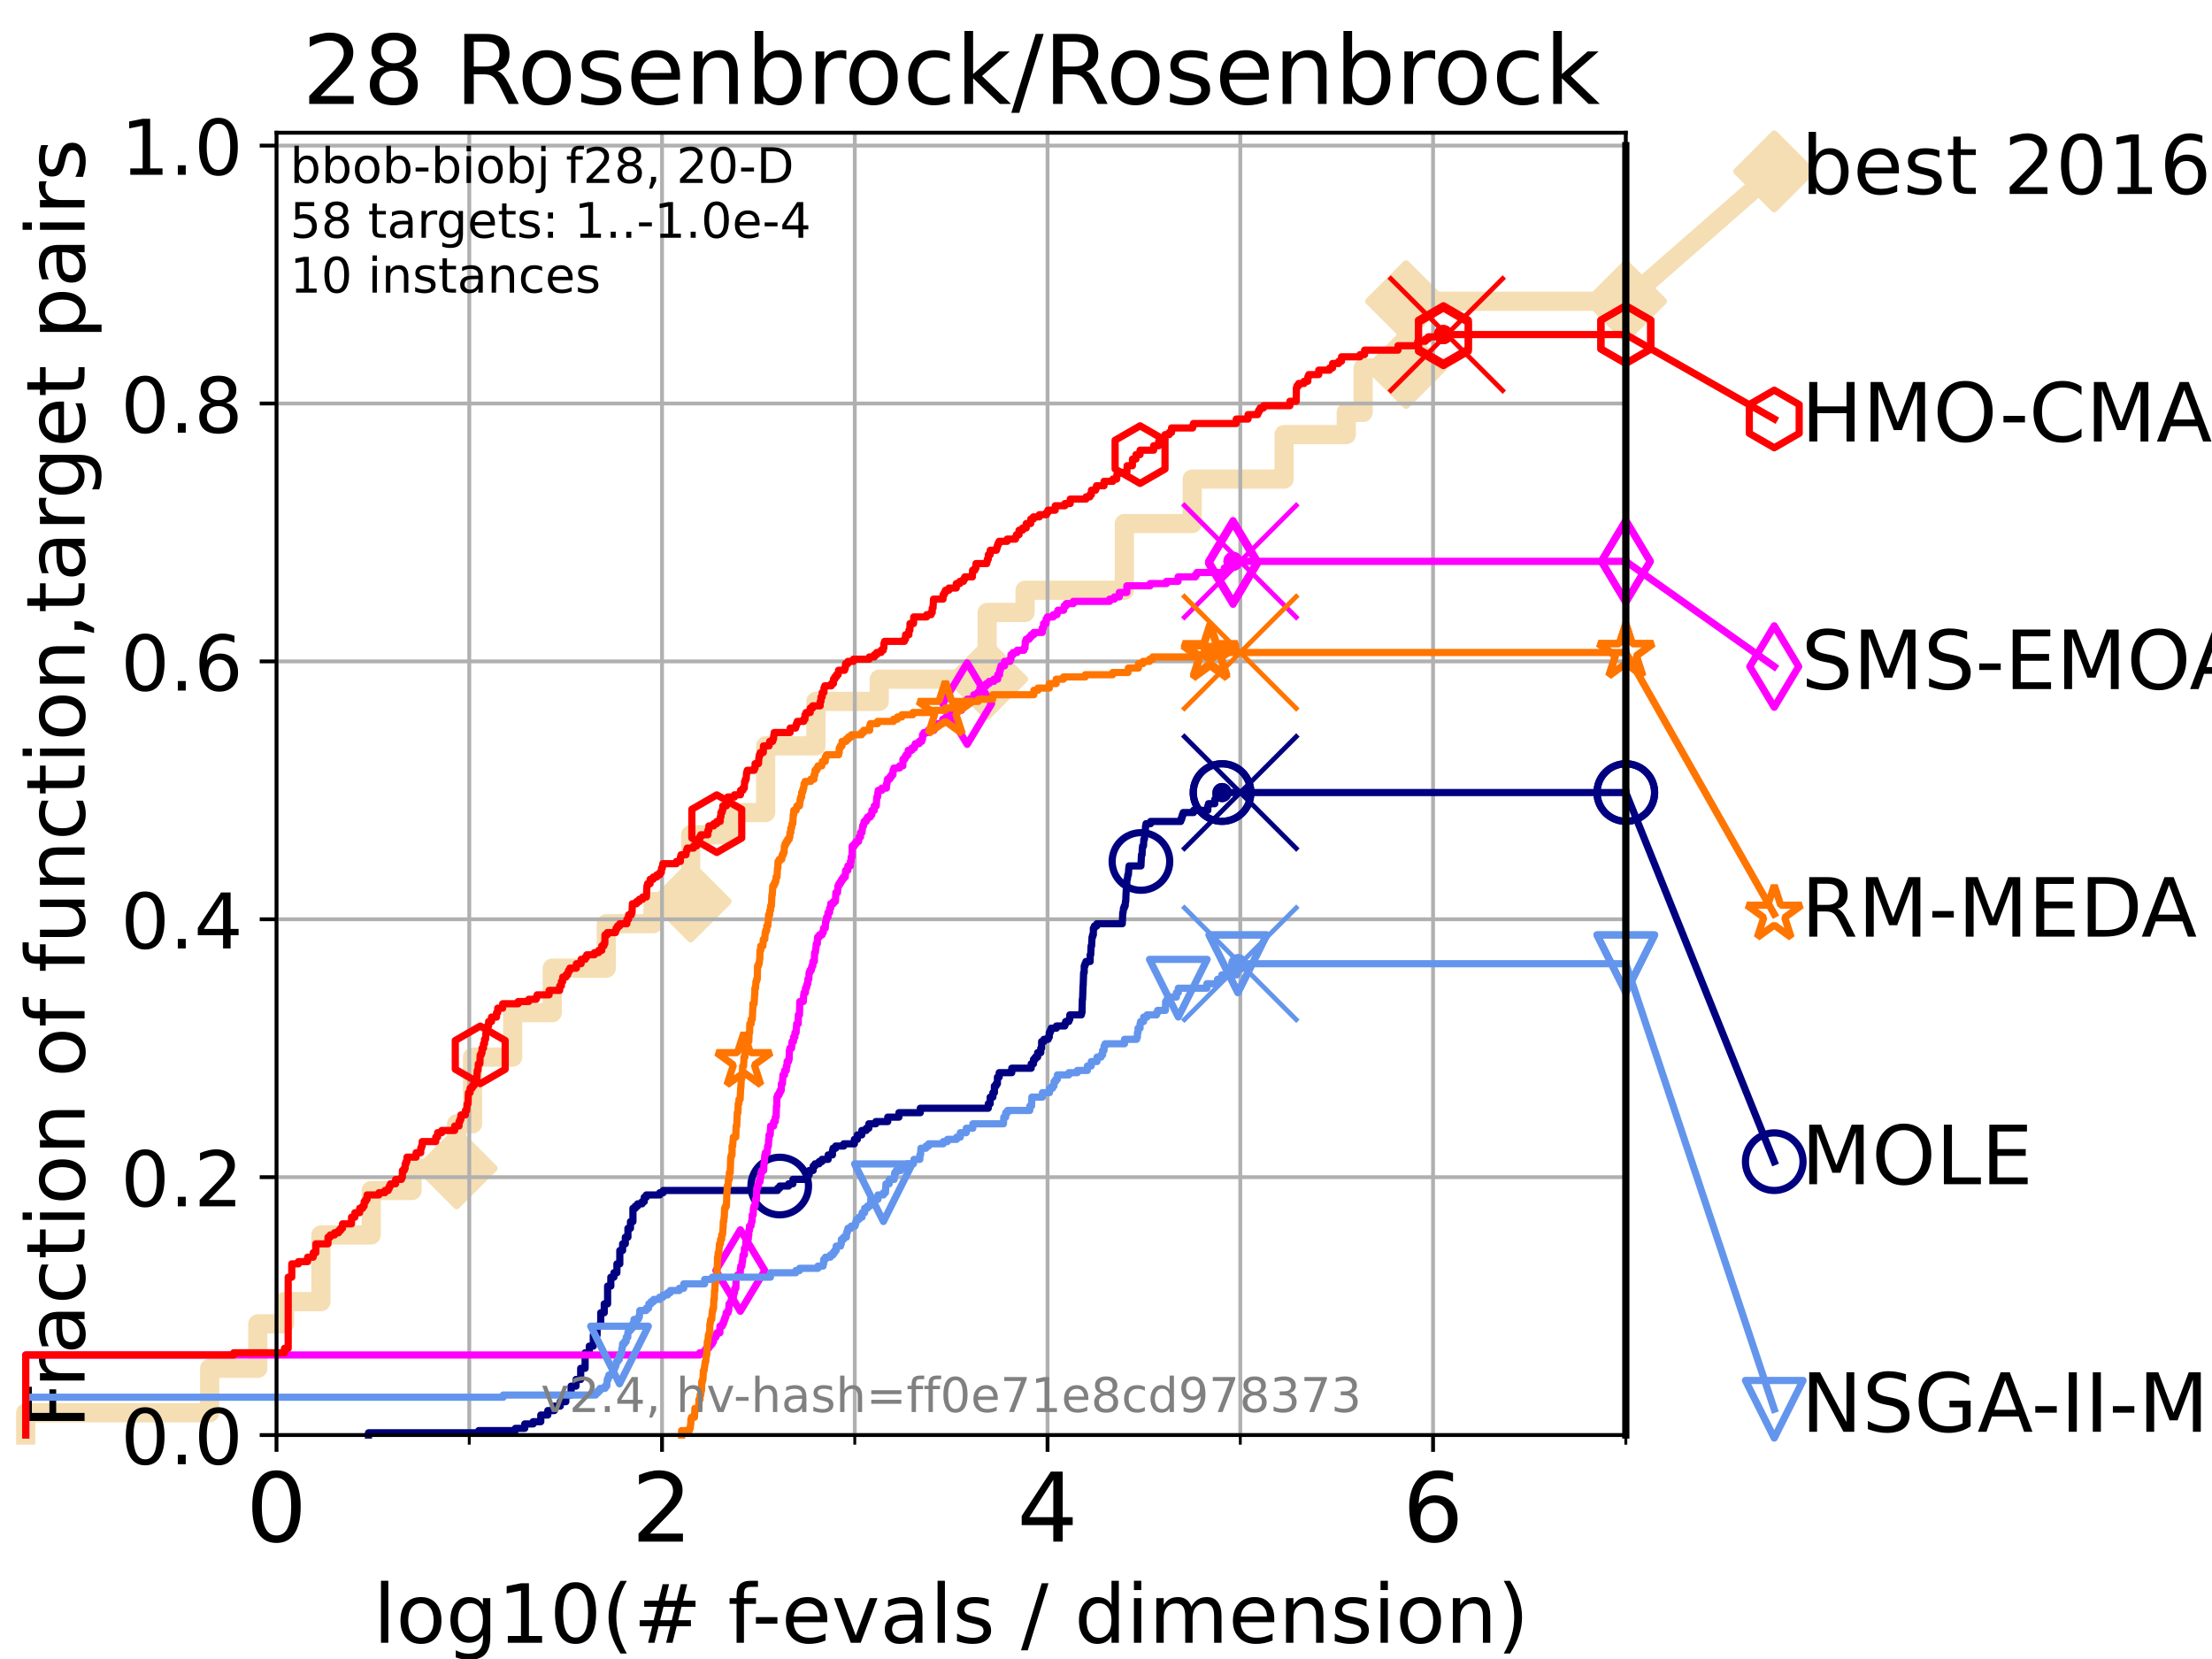 <?xml version="1.0" encoding="utf-8" standalone="no"?>
<!DOCTYPE svg PUBLIC "-//W3C//DTD SVG 1.1//EN"
  "http://www.w3.org/Graphics/SVG/1.1/DTD/svg11.dtd">
<!-- Created with matplotlib (https://matplotlib.org/) -->
<svg height="345.6pt" version="1.1" viewBox="0 0 460.8 345.6" width="460.8pt" xmlns="http://www.w3.org/2000/svg" xmlns:xlink="http://www.w3.org/1999/xlink">
 <defs>
  <style type="text/css">*{stroke-linecap:butt;stroke-linejoin:round;}</style>
 </defs>
 <g id="figure_1">
  <g id="patch_1">
   <path d="M 0 345.6 
L 460.8 345.6 
L 460.8 0 
L 0 0 
z
" style="fill:#ffffff;"/>
  </g>
  <g id="axes_1">
   <g id="patch_2">
    <path d="M 57.6 298.944 
L 338.688 298.944 
L 338.688 27.648 
L 57.6 27.648 
z
" style="fill:#ffffff;"/>
   </g>
   <g id="line2d_1">
    <path d="M 5.357 298.944 
L 5.357 294.313 
L 43.675 294.313 
L 43.675 285.05 
L 53.709 285.05 
L 53.709 275.788 
L 59.262 275.788 
L 59.262 271.157 
L 66.854 271.157 
L 66.854 257.263 
L 77.331 257.263 
L 77.331 248.001 
L 85.841 248.001 
L 85.841 243.37 
L 95.125 243.37 
L 95.125 234.107 
L 98.439 234.107 
L 98.439 220.214 
L 106.803 220.214 
L 106.803 210.951 
L 115.045 210.951 
L 115.045 201.689 
L 126.304 201.689 
L 126.304 192.426 
L 136.044 192.426 
L 136.044 187.795 
L 143.878 187.795 
L 143.878 173.901 
L 151.772 173.901 
L 151.772 169.27 
L 159.502 169.27 
L 159.502 155.377 
L 169.963 155.377 
L 169.963 146.114 
L 183.159 146.114 
L 183.159 141.483 
L 205.64 141.483 
L 205.64 127.589 
L 213.542 127.589 
L 213.542 122.958 
L 234.224 122.958 
L 234.224 109.065 
L 248.362 109.065 
L 248.362 99.802 
L 267.497 99.802 
L 267.497 90.54 
L 280.448 90.54 
L 280.448 85.909 
L 283.962 85.909 
L 283.962 76.646 
L 292.912 76.646 
L 292.912 62.753 
L 338.688 62.753 
" style="fill:none;stroke:#f5deb3;stroke-linecap:square;stroke-width:4;"/>
   </g>
   <g id="line2d_2">
    <defs>
     <path d="M -0 7.778 
L 7.778 0 
L 0 -7.778 
L -7.778 -0 
z
" id="m89a6836311" style="stroke:#f5deb3;stroke-linejoin:miter;stroke-width:1.5;"/>
    </defs>
    <g>
     <use style="fill:#f5deb3;stroke:#f5deb3;stroke-linejoin:miter;stroke-width:1.5;" x="95.125" xlink:href="#m89a6836311" y="243.37"/>
     <use style="fill:#f5deb3;stroke:#f5deb3;stroke-linejoin:miter;stroke-width:1.5;" x="143.878" xlink:href="#m89a6836311" y="187.795"/>
     <use style="fill:#f5deb3;stroke:#f5deb3;stroke-linejoin:miter;stroke-width:1.5;" x="205.64" xlink:href="#m89a6836311" y="141.483"/>
     <use style="fill:#f5deb3;stroke:#f5deb3;stroke-linejoin:miter;stroke-width:1.5;" x="292.912" xlink:href="#m89a6836311" y="76.646"/>
     <use style="fill:#f5deb3;stroke:#f5deb3;stroke-linejoin:miter;stroke-width:1.5;" x="292.912" xlink:href="#m89a6836311" y="62.753"/>
     <use style="fill:#f5deb3;stroke:#f5deb3;stroke-linejoin:miter;stroke-width:1.5;" x="338.688" xlink:href="#m89a6836311" y="62.753"/>
    </g>
   </g>
   <g id="line2d_3">
    <path style="fill:none;stroke:#f5deb3;stroke-linecap:square;stroke-width:4;"/>
    <g/>
   </g>
   <g id="line2d_4">
    <path d="M 338.688 62.753 
L 369.608 35.706 
" style="fill:none;stroke:#f5deb3;stroke-linecap:square;stroke-width:4;"/>
    <g>
     <use style="fill:#f5deb3;stroke:#f5deb3;stroke-linejoin:miter;stroke-width:1.5;" x="338.688" xlink:href="#m89a6836311" y="62.753"/>
     <use style="fill:#f5deb3;stroke:#f5deb3;stroke-linejoin:miter;stroke-width:1.5;" x="369.608" xlink:href="#m89a6836311" y="35.706"/>
    </g>
   </g>
   <g id="matplotlib.axis_1">
    <g id="xtick_1">
     <g id="line2d_5">
      <path clip-path="url(#p81a9900b23)" d="M 57.6 298.944 
L 57.6 27.648 
" style="fill:none;stroke:#b0b0b0;stroke-linecap:square;stroke-width:0.8;"/>
     </g>
     <g id="line2d_6">
      <defs>
       <path d="M 0 0 
L 0 3.5 
" id="m7a7e6c9fef" style="stroke:#000000;stroke-width:0.8;"/>
      </defs>
      <g>
       <use style="stroke:#000000;stroke-width:0.8;" x="57.6" xlink:href="#m7a7e6c9fef" y="298.944"/>
      </g>
     </g>
     <g id="text_1">
      <!-- 0 -->
      <g transform="translate(51.237 321.141)scale(0.2 -0.2)">
       <defs>
        <path d="M 31.781 66.406 
Q 24.172 66.406 20.328 58.906 
Q 16.5 51.422 16.5 36.375 
Q 16.5 21.391 20.328 13.891 
Q 24.172 6.391 31.781 6.391 
Q 39.453 6.391 43.281 13.891 
Q 47.125 21.391 47.125 36.375 
Q 47.125 51.422 43.281 58.906 
Q 39.453 66.406 31.781 66.406 
z
M 31.781 74.219 
Q 44.047 74.219 50.516 64.516 
Q 56.984 54.828 56.984 36.375 
Q 56.984 17.969 50.516 8.266 
Q 44.047 -1.422 31.781 -1.422 
Q 19.531 -1.422 13.062 8.266 
Q 6.594 17.969 6.594 36.375 
Q 6.594 54.828 13.062 64.516 
Q 19.531 74.219 31.781 74.219 
z
" id="DejaVuSans-48"/>
       </defs>
       <use xlink:href="#DejaVuSans-48"/>
      </g>
     </g>
    </g>
    <g id="xtick_2">
     <g id="line2d_7">
      <path clip-path="url(#p81a9900b23)" d="M 137.911 298.944 
L 137.911 27.648 
" style="fill:none;stroke:#b0b0b0;stroke-linecap:square;stroke-width:0.8;"/>
     </g>
     <g id="line2d_8">
      <g>
       <use style="stroke:#000000;stroke-width:0.8;" x="137.911" xlink:href="#m7a7e6c9fef" y="298.944"/>
      </g>
     </g>
     <g id="text_2">
      <!-- 2 -->
      <g transform="translate(131.548 321.141)scale(0.2 -0.2)">
       <defs>
        <path d="M 19.188 8.297 
L 53.609 8.297 
L 53.609 0 
L 7.328 0 
L 7.328 8.297 
Q 12.938 14.109 22.625 23.891 
Q 32.328 33.688 34.812 36.531 
Q 39.547 41.844 41.422 45.531 
Q 43.312 49.219 43.312 52.781 
Q 43.312 58.594 39.234 62.25 
Q 35.156 65.922 28.609 65.922 
Q 23.969 65.922 18.812 64.312 
Q 13.672 62.703 7.812 59.422 
L 7.812 69.391 
Q 13.766 71.781 18.938 73 
Q 24.125 74.219 28.422 74.219 
Q 39.75 74.219 46.484 68.547 
Q 53.219 62.891 53.219 53.422 
Q 53.219 48.922 51.531 44.891 
Q 49.859 40.875 45.406 35.406 
Q 44.188 33.984 37.641 27.219 
Q 31.109 20.453 19.188 8.297 
z
" id="DejaVuSans-50"/>
       </defs>
       <use xlink:href="#DejaVuSans-50"/>
      </g>
     </g>
    </g>
    <g id="xtick_3">
     <g id="line2d_9">
      <path clip-path="url(#p81a9900b23)" d="M 218.222 298.944 
L 218.222 27.648 
" style="fill:none;stroke:#b0b0b0;stroke-linecap:square;stroke-width:0.8;"/>
     </g>
     <g id="line2d_10">
      <g>
       <use style="stroke:#000000;stroke-width:0.8;" x="218.222" xlink:href="#m7a7e6c9fef" y="298.944"/>
      </g>
     </g>
     <g id="text_3">
      <!-- 4 -->
      <g transform="translate(211.859 321.141)scale(0.2 -0.2)">
       <defs>
        <path d="M 37.797 64.312 
L 12.891 25.391 
L 37.797 25.391 
z
M 35.203 72.906 
L 47.609 72.906 
L 47.609 25.391 
L 58.016 25.391 
L 58.016 17.188 
L 47.609 17.188 
L 47.609 0 
L 37.797 0 
L 37.797 17.188 
L 4.891 17.188 
L 4.891 26.703 
z
" id="DejaVuSans-52"/>
       </defs>
       <use xlink:href="#DejaVuSans-52"/>
      </g>
     </g>
    </g>
    <g id="xtick_4">
     <g id="line2d_11">
      <path clip-path="url(#p81a9900b23)" d="M 298.533 298.944 
L 298.533 27.648 
" style="fill:none;stroke:#b0b0b0;stroke-linecap:square;stroke-width:0.8;"/>
     </g>
     <g id="line2d_12">
      <g>
       <use style="stroke:#000000;stroke-width:0.8;" x="298.533" xlink:href="#m7a7e6c9fef" y="298.944"/>
      </g>
     </g>
     <g id="text_4">
      <!-- 6 -->
      <g transform="translate(292.17 321.141)scale(0.2 -0.2)">
       <defs>
        <path d="M 33.016 40.375 
Q 26.375 40.375 22.484 35.828 
Q 18.609 31.297 18.609 23.391 
Q 18.609 15.531 22.484 10.953 
Q 26.375 6.391 33.016 6.391 
Q 39.656 6.391 43.531 10.953 
Q 47.406 15.531 47.406 23.391 
Q 47.406 31.297 43.531 35.828 
Q 39.656 40.375 33.016 40.375 
z
M 52.594 71.297 
L 52.594 62.312 
Q 48.875 64.062 45.094 64.984 
Q 41.312 65.922 37.594 65.922 
Q 27.828 65.922 22.672 59.328 
Q 17.531 52.734 16.797 39.406 
Q 19.672 43.656 24.016 45.922 
Q 28.375 48.188 33.594 48.188 
Q 44.578 48.188 50.953 41.516 
Q 57.328 34.859 57.328 23.391 
Q 57.328 12.156 50.688 5.359 
Q 44.047 -1.422 33.016 -1.422 
Q 20.359 -1.422 13.672 8.266 
Q 6.984 17.969 6.984 36.375 
Q 6.984 53.656 15.188 63.938 
Q 23.391 74.219 37.203 74.219 
Q 40.922 74.219 44.703 73.484 
Q 48.484 72.75 52.594 71.297 
z
" id="DejaVuSans-54"/>
       </defs>
       <use xlink:href="#DejaVuSans-54"/>
      </g>
     </g>
    </g>
    <g id="xtick_5">
     <g id="line2d_13">
      <path clip-path="url(#p81a9900b23)" d="M 97.755 298.944 
L 97.755 27.648 
" style="fill:none;stroke:#b0b0b0;stroke-linecap:square;stroke-width:0.8;"/>
     </g>
     <g id="line2d_14">
      <defs>
       <path d="M 0 0 
L 0 2 
" id="m6687184cc8" style="stroke:#000000;stroke-width:0.6;"/>
      </defs>
      <g>
       <use style="stroke:#000000;stroke-width:0.6;" x="97.755" xlink:href="#m6687184cc8" y="298.944"/>
      </g>
     </g>
    </g>
    <g id="xtick_6">
     <g id="line2d_15">
      <path clip-path="url(#p81a9900b23)" d="M 178.066 298.944 
L 178.066 27.648 
" style="fill:none;stroke:#b0b0b0;stroke-linecap:square;stroke-width:0.8;"/>
     </g>
     <g id="line2d_16">
      <g>
       <use style="stroke:#000000;stroke-width:0.6;" x="178.066" xlink:href="#m6687184cc8" y="298.944"/>
      </g>
     </g>
    </g>
    <g id="xtick_7">
     <g id="line2d_17">
      <path clip-path="url(#p81a9900b23)" d="M 258.377 298.944 
L 258.377 27.648 
" style="fill:none;stroke:#b0b0b0;stroke-linecap:square;stroke-width:0.8;"/>
     </g>
     <g id="line2d_18">
      <g>
       <use style="stroke:#000000;stroke-width:0.6;" x="258.377" xlink:href="#m6687184cc8" y="298.944"/>
      </g>
     </g>
    </g>
    <g id="xtick_8">
     <g id="line2d_19">
      <path clip-path="url(#p81a9900b23)" d="M 338.688 298.944 
L 338.688 27.648 
" style="fill:none;stroke:#b0b0b0;stroke-linecap:square;stroke-width:0.8;"/>
     </g>
     <g id="line2d_20">
      <g>
       <use style="stroke:#000000;stroke-width:0.6;" x="338.688" xlink:href="#m6687184cc8" y="298.944"/>
      </g>
     </g>
    </g>
    <g id="text_5">
     <!-- log10(# f-evals / dimension) -->
     <g transform="translate(77.764 342.218)scale(0.17 -0.17)">
      <defs>
       <path d="M 9.422 75.984 
L 18.406 75.984 
L 18.406 0 
L 9.422 0 
z
" id="DejaVuSans-108"/>
       <path d="M 30.609 48.391 
Q 23.391 48.391 19.188 42.75 
Q 14.984 37.109 14.984 27.297 
Q 14.984 17.484 19.156 11.844 
Q 23.344 6.203 30.609 6.203 
Q 37.797 6.203 41.984 11.859 
Q 46.188 17.531 46.188 27.297 
Q 46.188 37.016 41.984 42.703 
Q 37.797 48.391 30.609 48.391 
z
M 30.609 56 
Q 42.328 56 49.016 48.375 
Q 55.719 40.766 55.719 27.297 
Q 55.719 13.875 49.016 6.219 
Q 42.328 -1.422 30.609 -1.422 
Q 18.844 -1.422 12.172 6.219 
Q 5.516 13.875 5.516 27.297 
Q 5.516 40.766 12.172 48.375 
Q 18.844 56 30.609 56 
z
" id="DejaVuSans-111"/>
       <path d="M 45.406 27.984 
Q 45.406 37.75 41.375 43.109 
Q 37.359 48.484 30.078 48.484 
Q 22.859 48.484 18.828 43.109 
Q 14.797 37.75 14.797 27.984 
Q 14.797 18.266 18.828 12.891 
Q 22.859 7.516 30.078 7.516 
Q 37.359 7.516 41.375 12.891 
Q 45.406 18.266 45.406 27.984 
z
M 54.391 6.781 
Q 54.391 -7.172 48.188 -13.984 
Q 42 -20.797 29.203 -20.797 
Q 24.469 -20.797 20.266 -20.094 
Q 16.062 -19.391 12.109 -17.922 
L 12.109 -9.188 
Q 16.062 -11.328 19.922 -12.344 
Q 23.781 -13.375 27.781 -13.375 
Q 36.625 -13.375 41.016 -8.766 
Q 45.406 -4.156 45.406 5.172 
L 45.406 9.625 
Q 42.625 4.781 38.281 2.391 
Q 33.938 0 27.875 0 
Q 17.828 0 11.672 7.656 
Q 5.516 15.328 5.516 27.984 
Q 5.516 40.672 11.672 48.328 
Q 17.828 56 27.875 56 
Q 33.938 56 38.281 53.609 
Q 42.625 51.219 45.406 46.391 
L 45.406 54.688 
L 54.391 54.688 
z
" id="DejaVuSans-103"/>
       <path d="M 12.406 8.297 
L 28.516 8.297 
L 28.516 63.922 
L 10.984 60.406 
L 10.984 69.391 
L 28.422 72.906 
L 38.281 72.906 
L 38.281 8.297 
L 54.391 8.297 
L 54.391 0 
L 12.406 0 
z
" id="DejaVuSans-49"/>
       <path d="M 31 75.875 
Q 24.469 64.656 21.281 53.656 
Q 18.109 42.672 18.109 31.391 
Q 18.109 20.125 21.312 9.062 
Q 24.516 -2 31 -13.188 
L 23.188 -13.188 
Q 15.875 -1.703 12.234 9.375 
Q 8.594 20.453 8.594 31.391 
Q 8.594 42.281 12.203 53.312 
Q 15.828 64.359 23.188 75.875 
z
" id="DejaVuSans-40"/>
       <path d="M 51.125 44 
L 36.922 44 
L 32.812 27.688 
L 47.125 27.688 
z
M 43.797 71.781 
L 38.719 51.516 
L 52.984 51.516 
L 58.109 71.781 
L 65.922 71.781 
L 60.891 51.516 
L 76.125 51.516 
L 76.125 44 
L 58.984 44 
L 54.984 27.688 
L 70.516 27.688 
L 70.516 20.219 
L 53.078 20.219 
L 48 0 
L 40.188 0 
L 45.219 20.219 
L 30.906 20.219 
L 25.875 0 
L 18.016 0 
L 23.094 20.219 
L 7.719 20.219 
L 7.719 27.688 
L 24.906 27.688 
L 29 44 
L 13.281 44 
L 13.281 51.516 
L 30.906 51.516 
L 35.891 71.781 
z
" id="DejaVuSans-35"/>
       <path id="DejaVuSans-32"/>
       <path d="M 37.109 75.984 
L 37.109 68.5 
L 28.516 68.5 
Q 23.688 68.5 21.797 66.547 
Q 19.922 64.594 19.922 59.516 
L 19.922 54.688 
L 34.719 54.688 
L 34.719 47.703 
L 19.922 47.703 
L 19.922 0 
L 10.891 0 
L 10.891 47.703 
L 2.297 47.703 
L 2.297 54.688 
L 10.891 54.688 
L 10.891 58.5 
Q 10.891 67.625 15.141 71.797 
Q 19.391 75.984 28.609 75.984 
z
" id="DejaVuSans-102"/>
       <path d="M 4.891 31.391 
L 31.203 31.391 
L 31.203 23.391 
L 4.891 23.391 
z
" id="DejaVuSans-45"/>
       <path d="M 56.203 29.594 
L 56.203 25.203 
L 14.891 25.203 
Q 15.484 15.922 20.484 11.062 
Q 25.484 6.203 34.422 6.203 
Q 39.594 6.203 44.453 7.469 
Q 49.312 8.734 54.109 11.281 
L 54.109 2.781 
Q 49.266 0.734 44.188 -0.344 
Q 39.109 -1.422 33.891 -1.422 
Q 20.797 -1.422 13.156 6.188 
Q 5.516 13.812 5.516 26.812 
Q 5.516 40.234 12.766 48.109 
Q 20.016 56 32.328 56 
Q 43.359 56 49.781 48.891 
Q 56.203 41.797 56.203 29.594 
z
M 47.219 32.234 
Q 47.125 39.594 43.094 43.984 
Q 39.062 48.391 32.422 48.391 
Q 24.906 48.391 20.391 44.141 
Q 15.875 39.891 15.188 32.172 
z
" id="DejaVuSans-101"/>
       <path d="M 2.984 54.688 
L 12.5 54.688 
L 29.594 8.797 
L 46.688 54.688 
L 56.203 54.688 
L 35.688 0 
L 23.484 0 
z
" id="DejaVuSans-118"/>
       <path d="M 34.281 27.484 
Q 23.391 27.484 19.188 25 
Q 14.984 22.516 14.984 16.5 
Q 14.984 11.719 18.141 8.906 
Q 21.297 6.109 26.703 6.109 
Q 34.188 6.109 38.703 11.406 
Q 43.219 16.703 43.219 25.484 
L 43.219 27.484 
z
M 52.203 31.203 
L 52.203 0 
L 43.219 0 
L 43.219 8.297 
Q 40.141 3.328 35.547 0.953 
Q 30.953 -1.422 24.312 -1.422 
Q 15.922 -1.422 10.953 3.297 
Q 6 8.016 6 15.922 
Q 6 25.141 12.172 29.828 
Q 18.359 34.516 30.609 34.516 
L 43.219 34.516 
L 43.219 35.406 
Q 43.219 41.609 39.141 45 
Q 35.062 48.391 27.688 48.391 
Q 23 48.391 18.547 47.266 
Q 14.109 46.141 10.016 43.891 
L 10.016 52.203 
Q 14.938 54.109 19.578 55.047 
Q 24.219 56 28.609 56 
Q 40.484 56 46.344 49.844 
Q 52.203 43.703 52.203 31.203 
z
" id="DejaVuSans-97"/>
       <path d="M 44.281 53.078 
L 44.281 44.578 
Q 40.484 46.531 36.375 47.5 
Q 32.281 48.484 27.875 48.484 
Q 21.188 48.484 17.844 46.438 
Q 14.5 44.391 14.5 40.281 
Q 14.5 37.156 16.891 35.375 
Q 19.281 33.594 26.516 31.984 
L 29.594 31.297 
Q 39.156 29.25 43.188 25.516 
Q 47.219 21.781 47.219 15.094 
Q 47.219 7.469 41.188 3.016 
Q 35.156 -1.422 24.609 -1.422 
Q 20.219 -1.422 15.453 -0.562 
Q 10.688 0.297 5.422 2 
L 5.422 11.281 
Q 10.406 8.688 15.234 7.391 
Q 20.062 6.109 24.812 6.109 
Q 31.156 6.109 34.562 8.281 
Q 37.984 10.453 37.984 14.406 
Q 37.984 18.062 35.516 20.016 
Q 33.062 21.969 24.703 23.781 
L 21.578 24.516 
Q 13.234 26.266 9.516 29.906 
Q 5.812 33.547 5.812 39.891 
Q 5.812 47.609 11.281 51.797 
Q 16.75 56 26.812 56 
Q 31.781 56 36.172 55.266 
Q 40.578 54.547 44.281 53.078 
z
" id="DejaVuSans-115"/>
       <path d="M 25.391 72.906 
L 33.688 72.906 
L 8.297 -9.281 
L 0 -9.281 
z
" id="DejaVuSans-47"/>
       <path d="M 45.406 46.391 
L 45.406 75.984 
L 54.391 75.984 
L 54.391 0 
L 45.406 0 
L 45.406 8.203 
Q 42.578 3.328 38.25 0.953 
Q 33.938 -1.422 27.875 -1.422 
Q 17.969 -1.422 11.734 6.484 
Q 5.516 14.406 5.516 27.297 
Q 5.516 40.188 11.734 48.094 
Q 17.969 56 27.875 56 
Q 33.938 56 38.25 53.625 
Q 42.578 51.266 45.406 46.391 
z
M 14.797 27.297 
Q 14.797 17.391 18.875 11.75 
Q 22.953 6.109 30.078 6.109 
Q 37.203 6.109 41.297 11.75 
Q 45.406 17.391 45.406 27.297 
Q 45.406 37.203 41.297 42.844 
Q 37.203 48.484 30.078 48.484 
Q 22.953 48.484 18.875 42.844 
Q 14.797 37.203 14.797 27.297 
z
" id="DejaVuSans-100"/>
       <path d="M 9.422 54.688 
L 18.406 54.688 
L 18.406 0 
L 9.422 0 
z
M 9.422 75.984 
L 18.406 75.984 
L 18.406 64.594 
L 9.422 64.594 
z
" id="DejaVuSans-105"/>
       <path d="M 52 44.188 
Q 55.375 50.25 60.062 53.125 
Q 64.75 56 71.094 56 
Q 79.641 56 84.281 50.016 
Q 88.922 44.047 88.922 33.016 
L 88.922 0 
L 79.891 0 
L 79.891 32.719 
Q 79.891 40.578 77.094 44.375 
Q 74.312 48.188 68.609 48.188 
Q 61.625 48.188 57.562 43.547 
Q 53.516 38.922 53.516 30.906 
L 53.516 0 
L 44.484 0 
L 44.484 32.719 
Q 44.484 40.625 41.703 44.406 
Q 38.922 48.188 33.109 48.188 
Q 26.219 48.188 22.156 43.531 
Q 18.109 38.875 18.109 30.906 
L 18.109 0 
L 9.078 0 
L 9.078 54.688 
L 18.109 54.688 
L 18.109 46.188 
Q 21.188 51.219 25.484 53.609 
Q 29.781 56 35.688 56 
Q 41.656 56 45.828 52.969 
Q 50 49.953 52 44.188 
z
" id="DejaVuSans-109"/>
       <path d="M 54.891 33.016 
L 54.891 0 
L 45.906 0 
L 45.906 32.719 
Q 45.906 40.484 42.875 44.328 
Q 39.844 48.188 33.797 48.188 
Q 26.516 48.188 22.312 43.547 
Q 18.109 38.922 18.109 30.906 
L 18.109 0 
L 9.078 0 
L 9.078 54.688 
L 18.109 54.688 
L 18.109 46.188 
Q 21.344 51.125 25.703 53.562 
Q 30.078 56 35.797 56 
Q 45.219 56 50.047 50.172 
Q 54.891 44.344 54.891 33.016 
z
" id="DejaVuSans-110"/>
       <path d="M 8.016 75.875 
L 15.828 75.875 
Q 23.141 64.359 26.781 53.312 
Q 30.422 42.281 30.422 31.391 
Q 30.422 20.453 26.781 9.375 
Q 23.141 -1.703 15.828 -13.188 
L 8.016 -13.188 
Q 14.5 -2 17.703 9.062 
Q 20.906 20.125 20.906 31.391 
Q 20.906 42.672 17.703 53.656 
Q 14.5 64.656 8.016 75.875 
z
" id="DejaVuSans-41"/>
      </defs>
      <use xlink:href="#DejaVuSans-108"/>
      <use x="27.783" xlink:href="#DejaVuSans-111"/>
      <use x="88.965" xlink:href="#DejaVuSans-103"/>
      <use x="152.441" xlink:href="#DejaVuSans-49"/>
      <use x="216.064" xlink:href="#DejaVuSans-48"/>
      <use x="279.688" xlink:href="#DejaVuSans-40"/>
      <use x="318.701" xlink:href="#DejaVuSans-35"/>
      <use x="402.49" xlink:href="#DejaVuSans-32"/>
      <use x="434.277" xlink:href="#DejaVuSans-102"/>
      <use x="463.982" xlink:href="#DejaVuSans-45"/>
      <use x="500.066" xlink:href="#DejaVuSans-101"/>
      <use x="561.59" xlink:href="#DejaVuSans-118"/>
      <use x="620.77" xlink:href="#DejaVuSans-97"/>
      <use x="682.049" xlink:href="#DejaVuSans-108"/>
      <use x="709.832" xlink:href="#DejaVuSans-115"/>
      <use x="761.932" xlink:href="#DejaVuSans-32"/>
      <use x="793.719" xlink:href="#DejaVuSans-47"/>
      <use x="827.41" xlink:href="#DejaVuSans-32"/>
      <use x="859.197" xlink:href="#DejaVuSans-100"/>
      <use x="922.674" xlink:href="#DejaVuSans-105"/>
      <use x="950.457" xlink:href="#DejaVuSans-109"/>
      <use x="1047.869" xlink:href="#DejaVuSans-101"/>
      <use x="1109.393" xlink:href="#DejaVuSans-110"/>
      <use x="1172.771" xlink:href="#DejaVuSans-115"/>
      <use x="1224.871" xlink:href="#DejaVuSans-105"/>
      <use x="1252.654" xlink:href="#DejaVuSans-111"/>
      <use x="1313.836" xlink:href="#DejaVuSans-110"/>
      <use x="1377.215" xlink:href="#DejaVuSans-41"/>
     </g>
    </g>
   </g>
   <g id="matplotlib.axis_2">
    <g id="ytick_1">
     <g id="line2d_21">
      <path clip-path="url(#p81a9900b23)" d="M 57.6 298.944 
L 338.688 298.944 
" style="fill:none;stroke:#b0b0b0;stroke-linecap:square;stroke-width:0.8;"/>
     </g>
     <g id="line2d_22">
      <defs>
       <path d="M 0 0 
L -3.5 0 
" id="mb079d6315c" style="stroke:#000000;stroke-width:0.8;"/>
      </defs>
      <g>
       <use style="stroke:#000000;stroke-width:0.8;" x="57.6" xlink:href="#mb079d6315c" y="298.944"/>
      </g>
     </g>
     <g id="text_6">
      <!-- 0.0 -->
      <g transform="translate(25.155 305.023)scale(0.16 -0.16)">
       <defs>
        <path d="M 10.688 12.406 
L 21 12.406 
L 21 0 
L 10.688 0 
z
" id="DejaVuSans-46"/>
       </defs>
       <use xlink:href="#DejaVuSans-48"/>
       <use x="63.623" xlink:href="#DejaVuSans-46"/>
       <use x="95.41" xlink:href="#DejaVuSans-48"/>
      </g>
     </g>
    </g>
    <g id="ytick_2">
     <g id="line2d_23">
      <path clip-path="url(#p81a9900b23)" d="M 57.6 245.222 
L 338.688 245.222 
" style="fill:none;stroke:#b0b0b0;stroke-linecap:square;stroke-width:0.8;"/>
     </g>
     <g id="line2d_24">
      <g>
       <use style="stroke:#000000;stroke-width:0.8;" x="57.6" xlink:href="#mb079d6315c" y="245.222"/>
      </g>
     </g>
     <g id="text_7">
      <!-- 0.2 -->
      <g transform="translate(25.155 251.301)scale(0.16 -0.16)">
       <use xlink:href="#DejaVuSans-48"/>
       <use x="63.623" xlink:href="#DejaVuSans-46"/>
       <use x="95.41" xlink:href="#DejaVuSans-50"/>
      </g>
     </g>
    </g>
    <g id="ytick_3">
     <g id="line2d_25">
      <path clip-path="url(#p81a9900b23)" d="M 57.6 191.5 
L 338.688 191.5 
" style="fill:none;stroke:#b0b0b0;stroke-linecap:square;stroke-width:0.8;"/>
     </g>
     <g id="line2d_26">
      <g>
       <use style="stroke:#000000;stroke-width:0.8;" x="57.6" xlink:href="#mb079d6315c" y="191.5"/>
      </g>
     </g>
     <g id="text_8">
      <!-- 0.4 -->
      <g transform="translate(25.155 197.579)scale(0.16 -0.16)">
       <use xlink:href="#DejaVuSans-48"/>
       <use x="63.623" xlink:href="#DejaVuSans-46"/>
       <use x="95.41" xlink:href="#DejaVuSans-52"/>
      </g>
     </g>
    </g>
    <g id="ytick_4">
     <g id="line2d_27">
      <path clip-path="url(#p81a9900b23)" d="M 57.6 137.778 
L 338.688 137.778 
" style="fill:none;stroke:#b0b0b0;stroke-linecap:square;stroke-width:0.8;"/>
     </g>
     <g id="line2d_28">
      <g>
       <use style="stroke:#000000;stroke-width:0.8;" x="57.6" xlink:href="#mb079d6315c" y="137.778"/>
      </g>
     </g>
     <g id="text_9">
      <!-- 0.6 -->
      <g transform="translate(25.155 143.857)scale(0.16 -0.16)">
       <use xlink:href="#DejaVuSans-48"/>
       <use x="63.623" xlink:href="#DejaVuSans-46"/>
       <use x="95.41" xlink:href="#DejaVuSans-54"/>
      </g>
     </g>
    </g>
    <g id="ytick_5">
     <g id="line2d_29">
      <path clip-path="url(#p81a9900b23)" d="M 57.6 84.056 
L 338.688 84.056 
" style="fill:none;stroke:#b0b0b0;stroke-linecap:square;stroke-width:0.8;"/>
     </g>
     <g id="line2d_30">
      <g>
       <use style="stroke:#000000;stroke-width:0.8;" x="57.6" xlink:href="#mb079d6315c" y="84.056"/>
      </g>
     </g>
     <g id="text_10">
      <!-- 0.8 -->
      <g transform="translate(25.155 90.135)scale(0.16 -0.16)">
       <defs>
        <path d="M 31.781 34.625 
Q 24.75 34.625 20.719 30.859 
Q 16.703 27.094 16.703 20.516 
Q 16.703 13.922 20.719 10.156 
Q 24.75 6.391 31.781 6.391 
Q 38.812 6.391 42.859 10.172 
Q 46.922 13.969 46.922 20.516 
Q 46.922 27.094 42.891 30.859 
Q 38.875 34.625 31.781 34.625 
z
M 21.922 38.812 
Q 15.578 40.375 12.031 44.719 
Q 8.5 49.078 8.5 55.328 
Q 8.5 64.062 14.719 69.141 
Q 20.953 74.219 31.781 74.219 
Q 42.672 74.219 48.875 69.141 
Q 55.078 64.062 55.078 55.328 
Q 55.078 49.078 51.531 44.719 
Q 48 40.375 41.703 38.812 
Q 48.828 37.156 52.797 32.312 
Q 56.781 27.484 56.781 20.516 
Q 56.781 9.906 50.312 4.234 
Q 43.844 -1.422 31.781 -1.422 
Q 19.734 -1.422 13.25 4.234 
Q 6.781 9.906 6.781 20.516 
Q 6.781 27.484 10.781 32.312 
Q 14.797 37.156 21.922 38.812 
z
M 18.312 54.391 
Q 18.312 48.734 21.844 45.562 
Q 25.391 42.391 31.781 42.391 
Q 38.141 42.391 41.719 45.562 
Q 45.312 48.734 45.312 54.391 
Q 45.312 60.062 41.719 63.234 
Q 38.141 66.406 31.781 66.406 
Q 25.391 66.406 21.844 63.234 
Q 18.312 60.062 18.312 54.391 
z
" id="DejaVuSans-56"/>
       </defs>
       <use xlink:href="#DejaVuSans-48"/>
       <use x="63.623" xlink:href="#DejaVuSans-46"/>
       <use x="95.41" xlink:href="#DejaVuSans-56"/>
      </g>
     </g>
    </g>
    <g id="ytick_6">
     <g id="line2d_31">
      <path clip-path="url(#p81a9900b23)" d="M 57.6 30.334 
L 338.688 30.334 
" style="fill:none;stroke:#b0b0b0;stroke-linecap:square;stroke-width:0.8;"/>
     </g>
     <g id="line2d_32">
      <g>
       <use style="stroke:#000000;stroke-width:0.8;" x="57.6" xlink:href="#mb079d6315c" y="30.334"/>
      </g>
     </g>
     <g id="text_11">
      <!-- 1.0 -->
      <g transform="translate(25.155 36.413)scale(0.16 -0.16)">
       <use xlink:href="#DejaVuSans-49"/>
       <use x="63.623" xlink:href="#DejaVuSans-46"/>
       <use x="95.41" xlink:href="#DejaVuSans-48"/>
      </g>
     </g>
    </g>
    <g id="text_12">
     <!-- Fraction of function,target pairs -->
     <g transform="translate(17.62 297.681)rotate(-90)scale(0.17 -0.17)">
      <defs>
       <path d="M 9.812 72.906 
L 51.703 72.906 
L 51.703 64.594 
L 19.672 64.594 
L 19.672 43.109 
L 48.578 43.109 
L 48.578 34.812 
L 19.672 34.812 
L 19.672 0 
L 9.812 0 
z
" id="DejaVuSans-70"/>
       <path d="M 41.109 46.297 
Q 39.594 47.172 37.812 47.578 
Q 36.031 48 33.891 48 
Q 26.266 48 22.188 43.047 
Q 18.109 38.094 18.109 28.812 
L 18.109 0 
L 9.078 0 
L 9.078 54.688 
L 18.109 54.688 
L 18.109 46.188 
Q 20.953 51.172 25.484 53.578 
Q 30.031 56 36.531 56 
Q 37.453 56 38.578 55.875 
Q 39.703 55.766 41.062 55.516 
z
" id="DejaVuSans-114"/>
       <path d="M 48.781 52.594 
L 48.781 44.188 
Q 44.969 46.297 41.141 47.344 
Q 37.312 48.391 33.406 48.391 
Q 24.656 48.391 19.812 42.844 
Q 14.984 37.312 14.984 27.297 
Q 14.984 17.281 19.812 11.734 
Q 24.656 6.203 33.406 6.203 
Q 37.312 6.203 41.141 7.25 
Q 44.969 8.297 48.781 10.406 
L 48.781 2.094 
Q 45.016 0.344 40.984 -0.531 
Q 36.969 -1.422 32.422 -1.422 
Q 20.062 -1.422 12.781 6.344 
Q 5.516 14.109 5.516 27.297 
Q 5.516 40.672 12.859 48.328 
Q 20.219 56 33.016 56 
Q 37.156 56 41.109 55.141 
Q 45.062 54.297 48.781 52.594 
z
" id="DejaVuSans-99"/>
       <path d="M 18.312 70.219 
L 18.312 54.688 
L 36.812 54.688 
L 36.812 47.703 
L 18.312 47.703 
L 18.312 18.016 
Q 18.312 11.328 20.141 9.422 
Q 21.969 7.516 27.594 7.516 
L 36.812 7.516 
L 36.812 0 
L 27.594 0 
Q 17.188 0 13.234 3.875 
Q 9.281 7.766 9.281 18.016 
L 9.281 47.703 
L 2.688 47.703 
L 2.688 54.688 
L 9.281 54.688 
L 9.281 70.219 
z
" id="DejaVuSans-116"/>
       <path d="M 8.5 21.578 
L 8.5 54.688 
L 17.484 54.688 
L 17.484 21.922 
Q 17.484 14.156 20.5 10.266 
Q 23.531 6.391 29.594 6.391 
Q 36.859 6.391 41.078 11.031 
Q 45.312 15.672 45.312 23.688 
L 45.312 54.688 
L 54.297 54.688 
L 54.297 0 
L 45.312 0 
L 45.312 8.406 
Q 42.047 3.422 37.719 1 
Q 33.406 -1.422 27.688 -1.422 
Q 18.266 -1.422 13.375 4.438 
Q 8.5 10.297 8.5 21.578 
z
M 31.109 56 
z
" id="DejaVuSans-117"/>
       <path d="M 11.719 12.406 
L 22.016 12.406 
L 22.016 4 
L 14.016 -11.625 
L 7.719 -11.625 
L 11.719 4 
z
" id="DejaVuSans-44"/>
       <path d="M 18.109 8.203 
L 18.109 -20.797 
L 9.078 -20.797 
L 9.078 54.688 
L 18.109 54.688 
L 18.109 46.391 
Q 20.953 51.266 25.266 53.625 
Q 29.594 56 35.594 56 
Q 45.562 56 51.781 48.094 
Q 58.016 40.188 58.016 27.297 
Q 58.016 14.406 51.781 6.484 
Q 45.562 -1.422 35.594 -1.422 
Q 29.594 -1.422 25.266 0.953 
Q 20.953 3.328 18.109 8.203 
z
M 48.688 27.297 
Q 48.688 37.203 44.609 42.844 
Q 40.531 48.484 33.406 48.484 
Q 26.266 48.484 22.188 42.844 
Q 18.109 37.203 18.109 27.297 
Q 18.109 17.391 22.188 11.75 
Q 26.266 6.109 33.406 6.109 
Q 40.531 6.109 44.609 11.75 
Q 48.688 17.391 48.688 27.297 
z
" id="DejaVuSans-112"/>
      </defs>
      <use xlink:href="#DejaVuSans-70"/>
      <use x="50.27" xlink:href="#DejaVuSans-114"/>
      <use x="91.383" xlink:href="#DejaVuSans-97"/>
      <use x="152.662" xlink:href="#DejaVuSans-99"/>
      <use x="207.643" xlink:href="#DejaVuSans-116"/>
      <use x="246.852" xlink:href="#DejaVuSans-105"/>
      <use x="274.635" xlink:href="#DejaVuSans-111"/>
      <use x="335.816" xlink:href="#DejaVuSans-110"/>
      <use x="399.195" xlink:href="#DejaVuSans-32"/>
      <use x="430.982" xlink:href="#DejaVuSans-111"/>
      <use x="492.164" xlink:href="#DejaVuSans-102"/>
      <use x="527.369" xlink:href="#DejaVuSans-32"/>
      <use x="559.156" xlink:href="#DejaVuSans-102"/>
      <use x="594.361" xlink:href="#DejaVuSans-117"/>
      <use x="657.74" xlink:href="#DejaVuSans-110"/>
      <use x="721.119" xlink:href="#DejaVuSans-99"/>
      <use x="776.1" xlink:href="#DejaVuSans-116"/>
      <use x="815.309" xlink:href="#DejaVuSans-105"/>
      <use x="843.092" xlink:href="#DejaVuSans-111"/>
      <use x="904.273" xlink:href="#DejaVuSans-110"/>
      <use x="967.652" xlink:href="#DejaVuSans-44"/>
      <use x="999.439" xlink:href="#DejaVuSans-116"/>
      <use x="1038.648" xlink:href="#DejaVuSans-97"/>
      <use x="1099.928" xlink:href="#DejaVuSans-114"/>
      <use x="1139.291" xlink:href="#DejaVuSans-103"/>
      <use x="1202.768" xlink:href="#DejaVuSans-101"/>
      <use x="1264.291" xlink:href="#DejaVuSans-116"/>
      <use x="1303.5" xlink:href="#DejaVuSans-32"/>
      <use x="1335.287" xlink:href="#DejaVuSans-112"/>
      <use x="1398.764" xlink:href="#DejaVuSans-97"/>
      <use x="1460.043" xlink:href="#DejaVuSans-105"/>
      <use x="1487.826" xlink:href="#DejaVuSans-114"/>
      <use x="1528.939" xlink:href="#DejaVuSans-115"/>
     </g>
    </g>
   </g>
   <g id="line2d_33">
    <defs>
     <path d="M 0 1.5 
C 0.398 1.5 0.779 1.342 1.061 1.061 
C 1.342 0.779 1.5 0.398 1.5 0 
C 1.5 -0.398 1.342 -0.779 1.061 -1.061 
C 0.779 -1.342 0.398 -1.5 0 -1.5 
C -0.398 -1.5 -0.779 -1.342 -1.061 -1.061 
C -1.342 -0.779 -1.5 -0.398 -1.5 0 
C -1.5 0.398 -1.342 0.779 -1.061 1.061 
C -0.779 1.342 -0.398 1.5 0 1.5 
z
" id="mf177d4212a" style="stroke:#f5deb3;"/>
    </defs>
    <g>
     <use style="fill:#f5deb3;stroke:#f5deb3;" x="292.912" xlink:href="#mf177d4212a" y="62.753"/>
     <use style="fill:#f5deb3;stroke:#f5deb3;" x="292.912" xlink:href="#mf177d4212a" y="62.753"/>
    </g>
   </g>
   <g id="line2d_34">
    <defs>
     <path d="M 0 1.5 
C 0.398 1.5 0.779 1.342 1.061 1.061 
C 1.342 0.779 1.5 0.398 1.5 0 
C 1.5 -0.398 1.342 -0.779 1.061 -1.061 
C 0.779 -1.342 0.398 -1.5 0 -1.5 
C -0.398 -1.5 -0.779 -1.342 -1.061 -1.061 
C -1.342 -0.779 -1.5 -0.398 -1.5 0 
C -1.5 0.398 -1.342 0.779 -1.061 1.061 
C -0.779 1.342 -0.398 1.5 0 1.5 
z
" id="md35431fec2" style="stroke:#000080;"/>
    </defs>
    <g>
     <use style="fill:#000080;stroke:#000080;" x="254.574" xlink:href="#md35431fec2" y="165.102"/>
     <use style="fill:#000080;stroke:#000080;" x="254.574" xlink:href="#md35431fec2" y="165.102"/>
    </g>
   </g>
   <g id="line2d_35">
    <path d="M 76.759 298.944 
L 76.759 298.481 
L 99.732 298.481 
L 99.732 298.018 
L 107.365 298.018 
L 107.365 297.555 
L 109.312 297.555 
L 109.312 296.628 
L 111.064 296.628 
L 111.064 296.165 
L 112.656 296.165 
L 112.656 294.776 
L 114.114 294.776 
L 114.114 293.85 
L 115.46 293.85 
L 115.46 292.923 
L 116.71 292.923 
L 116.71 291.997 
L 117.876 291.997 
L 117.876 290.608 
L 118.968 290.608 
L 118.968 288.755 
L 119.997 288.755 
L 119.997 287.366 
L 120.968 287.366 
L 120.968 285.05 
L 121.888 285.05 
L 121.888 281.809 
L 122.761 281.809 
L 122.761 280.419 
L 123.594 280.419 
L 123.594 278.104 
L 124.388 278.104 
L 124.388 276.251 
L 125.147 276.251 
L 125.147 273.472 
L 125.875 273.472 
L 125.875 271.62 
L 126.574 271.62 
L 126.574 267.915 
L 127.246 267.915 
L 127.246 266.062 
L 127.892 266.062 
L 127.892 265.136 
L 128.516 265.136 
L 128.516 263.284 
L 129.118 263.284 
L 129.118 260.505 
L 129.7 260.505 
L 129.7 259.116 
L 130.264 259.116 
L 130.264 257.726 
L 130.809 257.726 
L 130.809 255.874 
L 131.338 255.874 
L 131.338 254.484 
L 131.852 254.484 
L 131.852 251.706 
L 132.351 251.706 
L 132.351 251.243 
L 132.836 251.243 
L 132.836 250.779 
L 133.767 250.779 
L 133.767 250.316 
L 134.214 250.316 
L 134.214 249.39 
L 134.651 249.39 
L 134.651 248.927 
L 137.434 248.927 
L 137.434 248.464 
L 138.153 248.464 
L 138.153 248.001 
L 161.982 248.001 
L 161.982 247.538 
L 162.43 247.538 
L 162.43 247.075 
L 164.282 247.075 
L 164.282 246.611 
L 165.183 246.611 
L 165.183 245.685 
L 168.179 245.685 
L 168.179 244.759 
L 168.576 244.759 
L 168.576 243.833 
L 169.393 243.833 
L 169.393 242.906 
L 169.787 242.906 
L 169.787 242.443 
L 170.633 242.443 
L 170.633 241.98 
L 171.221 241.98 
L 171.221 241.517 
L 172.517 241.517 
L 172.517 240.591 
L 173.414 240.591 
L 173.414 239.665 
L 173.538 239.665 
L 173.538 239.201 
L 174.086 239.201 
L 174.086 238.738 
L 175.772 238.738 
L 175.772 238.275 
L 177.983 238.275 
L 177.983 237.349 
L 178.605 237.349 
L 178.605 236.423 
L 179.531 236.423 
L 179.531 235.496 
L 180.463 235.496 
L 180.463 235.033 
L 180.996 235.033 
L 180.996 234.107 
L 182.457 234.107 
L 182.457 233.644 
L 184.935 233.644 
L 184.935 232.718 
L 187.263 232.718 
L 187.263 231.792 
L 191.715 231.792 
L 191.715 230.865 
L 205.872 230.865 
L 205.872 229.939 
L 206.271 229.939 
L 206.271 228.55 
L 206.835 228.55 
L 206.835 227.623 
L 207.152 227.623 
L 207.152 226.234 
L 207.502 226.234 
L 207.502 225.771 
L 207.78 225.771 
L 207.78 224.382 
L 208.15 224.382 
L 208.15 223.455 
L 210.767 223.455 
L 210.767 222.529 
L 214.816 222.529 
L 214.816 221.603 
L 215.299 221.603 
L 215.299 220.677 
L 215.669 220.677 
L 215.669 220.214 
L 216.152 220.214 
L 216.152 219.287 
L 216.807 219.287 
L 216.807 218.361 
L 216.989 218.361 
L 216.989 216.972 
L 217.473 216.972 
L 217.473 216.509 
L 218.351 216.509 
L 218.351 216.045 
L 218.585 216.045 
L 218.585 215.119 
L 218.787 215.119 
L 218.787 214.656 
L 218.976 214.656 
L 218.976 214.193 
L 220.069 214.193 
L 220.069 213.73 
L 221.811 213.73 
L 221.811 213.267 
L 221.992 213.267 
L 221.992 212.804 
L 222.658 212.804 
L 222.658 212.34 
L 222.864 212.34 
L 222.864 211.414 
L 225.272 211.414 
L 225.272 210.951 
L 225.398 210.951 
L 225.465 208.172 
L 225.52 208.172 
L 225.616 205.394 
L 225.644 205.394 
L 225.738 202.615 
L 225.862 202.615 
L 225.862 201.226 
L 226.021 201.226 
L 226.021 200.762 
L 226.219 200.762 
L 226.219 200.299 
L 227.099 200.299 
L 227.099 198.91 
L 227.213 198.91 
L 227.293 197.057 
L 227.4 197.057 
L 227.489 195.205 
L 227.614 195.205 
L 227.614 194.742 
L 227.766 194.742 
L 227.766 193.353 
L 227.99 193.353 
L 227.99 192.889 
L 228.486 192.889 
L 228.486 192.426 
L 233.793 192.426 
L 233.892 190.111 
L 233.961 190.111 
L 234.044 189.184 
L 234.212 189.184 
L 234.212 188.721 
L 234.394 188.721 
L 234.45 187.795 
L 234.509 187.795 
L 234.607 185.479 
L 234.659 185.479 
L 234.768 183.164 
L 234.856 183.164 
L 234.946 182.238 
L 235.062 182.238 
L 235.143 180.848 
L 235.205 180.848 
L 235.205 180.385 
L 237.678 180.385 
L 237.788 178.07 
L 237.911 178.07 
L 237.966 176.68 
L 238.024 176.68 
L 238.024 176.217 
L 238.212 176.217 
L 238.278 174.828 
L 238.407 174.828 
L 238.464 173.901 
L 238.546 173.901 
L 238.641 172.049 
L 238.74 172.049 
L 238.74 171.586 
L 239.69 171.586 
L 239.69 171.123 
L 245.963 171.123 
L 245.963 170.66 
L 246.169 170.66 
L 246.169 170.196 
L 246.295 170.196 
L 246.295 169.733 
L 246.48 169.733 
L 246.48 169.27 
L 248.634 169.27 
L 248.634 168.807 
L 251.613 168.807 
L 251.613 167.881 
L 251.753 167.881 
L 251.753 167.418 
L 253.063 167.418 
L 253.063 166.492 
L 253.32 166.492 
L 253.32 165.565 
L 254.574 165.565 
L 254.574 165.102 
L 338.688 165.102 
L 338.688 165.102 
" style="fill:none;stroke:#000080;stroke-linecap:square;stroke-width:1.5;"/>
   </g>
   <g id="line2d_36">
    <defs>
     <path d="M 0 6 
C 1.591 6 3.117 5.368 4.243 4.243 
C 5.368 3.117 6 1.591 6 0 
C 6 -1.591 5.368 -3.117 4.243 -4.243 
C 3.117 -5.368 1.591 -6 0 -6 
C -1.591 -6 -3.117 -5.368 -4.243 -4.243 
C -5.368 -3.117 -6 -1.591 -6 0 
C -6 1.591 -5.368 3.117 -4.243 4.243 
C -3.117 5.368 -1.591 6 0 6 
z
" id="m8b150d955d" style="stroke:#000080;stroke-width:1.5;"/>
    </defs>
    <g>
     <use style="fill-opacity:0;stroke:#000080;stroke-width:1.5;" x="162.43" xlink:href="#m8b150d955d" y="247.075"/>
     <use style="fill-opacity:0;stroke:#000080;stroke-width:1.5;" x="237.678" xlink:href="#m8b150d955d" y="179.459"/>
     <use style="fill-opacity:0;stroke:#000080;stroke-width:1.5;" x="254.574" xlink:href="#m8b150d955d" y="165.102"/>
     <use style="fill-opacity:0;stroke:#000080;stroke-width:1.5;" x="254.574" xlink:href="#m8b150d955d" y="165.102"/>
     <use style="fill-opacity:0;stroke:#000080;stroke-width:1.5;" x="338.688" xlink:href="#m8b150d955d" y="165.102"/>
    </g>
   </g>
   <g id="line2d_37">
    <path style="fill:none;stroke:#000080;stroke-linecap:square;stroke-width:1.5;"/>
    <g/>
   </g>
   <g id="line2d_38">
    <path clip-path="url(#p81a9900b23)" d="M 258.377 165.102 
" style="fill:none;stroke:#000080;stroke-linecap:square;stroke-width:1.5;"/>
    <defs>
     <path d="M -12 12 
L 12 -12 
M -12 -12 
L 12 12 
" id="md11e7f8062" style="stroke:#000080;"/>
    </defs>
    <g clip-path="url(#p81a9900b23)">
     <use style="fill:#000080;stroke:#000080;" x="258.377" xlink:href="#md11e7f8062" y="165.102"/>
    </g>
   </g>
   <g id="line2d_39">
    <defs>
     <path d="M 0 1.5 
C 0.398 1.5 0.779 1.342 1.061 1.061 
C 1.342 0.779 1.5 0.398 1.5 0 
C 1.5 -0.398 1.342 -0.779 1.061 -1.061 
C 0.779 -1.342 0.398 -1.5 0 -1.5 
C -0.398 -1.5 -0.779 -1.342 -1.061 -1.061 
C -1.342 -0.779 -1.5 -0.398 -1.5 0 
C -1.5 0.398 -1.342 0.779 -1.061 1.061 
C -0.779 1.342 -0.398 1.5 0 1.5 
z
" id="ma1bc5b2176" style="stroke:#ff00ff;"/>
    </defs>
    <g>
     <use style="fill:#ff00ff;stroke:#ff00ff;" x="256.863" xlink:href="#ma1bc5b2176" y="116.938"/>
     <use style="fill:#ff00ff;stroke:#ff00ff;" x="256.863" xlink:href="#ma1bc5b2176" y="116.938"/>
    </g>
   </g>
   <g id="line2d_40">
    <path d="M 5.357 298.944 
L 5.357 282.272 
L 145.75 282.272 
L 145.75 281.809 
L 146.76 281.809 
L 146.76 281.345 
L 147.093 281.345 
L 147.093 280.882 
L 147.62 280.882 
L 147.62 280.419 
L 147.986 280.419 
L 147.986 279.956 
L 148.378 279.956 
L 148.378 279.493 
L 148.625 279.493 
L 148.715 278.567 
L 149.127 278.567 
L 149.127 278.104 
L 149.337 278.104 
L 149.337 277.64 
L 149.968 277.64 
L 149.973 276.251 
L 150.472 276.251 
L 150.472 275.788 
L 150.7 275.788 
L 150.7 275.325 
L 150.862 275.325 
L 150.862 274.862 
L 151.031 274.862 
L 151.031 274.399 
L 151.191 274.399 
L 151.284 273.472 
L 151.665 273.472 
L 151.665 273.009 
L 151.799 273.009 
L 151.87 271.62 
L 152.173 271.62 
L 152.173 271.157 
L 152.334 271.157 
L 152.425 270.231 
L 152.763 270.231 
L 152.867 269.304 
L 153.018 269.304 
L 153.084 268.378 
L 153.294 268.378 
L 153.352 266.062 
L 153.655 266.062 
L 153.655 265.599 
L 154.188 265.599 
L 154.246 264.21 
L 154.307 264.21 
L 154.307 263.747 
L 154.558 263.747 
L 154.588 262.821 
L 154.681 262.821 
L 154.781 261.431 
L 155.073 261.431 
L 155.073 260.042 
L 155.332 260.042 
L 155.364 258.653 
L 155.701 258.653 
L 155.701 258.189 
L 155.87 258.189 
L 155.923 257.263 
L 155.991 257.263 
L 155.991 256.337 
L 156.126 256.337 
L 156.126 255.411 
L 156.446 255.411 
L 156.551 254.484 
L 156.664 254.484 
L 156.703 253.095 
L 156.906 253.095 
L 156.942 251.706 
L 157.073 251.706 
L 157.073 251.243 
L 157.324 251.243 
L 157.35 249.853 
L 157.588 249.853 
L 157.636 247.538 
L 157.824 247.538 
L 157.824 247.075 
L 157.982 247.075 
L 158.037 246.148 
L 158.336 246.148 
L 158.39 245.222 
L 158.493 245.222 
L 158.493 244.296 
L 158.674 244.296 
L 158.674 243.833 
L 159.09 243.833 
L 159.134 242.443 
L 159.209 242.443 
L 159.281 241.054 
L 159.322 241.054 
L 159.322 240.591 
L 159.434 240.591 
L 159.434 240.128 
L 159.833 240.128 
L 159.909 238.738 
L 160.067 238.738 
L 160.128 237.349 
L 160.203 237.349 
L 160.203 236.423 
L 160.442 236.423 
L 160.533 234.57 
L 161.162 234.57 
L 161.162 233.644 
L 161.508 233.644 
L 161.508 232.718 
L 161.683 232.718 
L 161.75 230.402 
L 161.823 230.402 
L 161.83 228.55 
L 161.999 228.55 
L 161.999 228.087 
L 162.291 228.087 
L 162.291 227.623 
L 162.517 227.623 
L 162.517 227.16 
L 162.746 227.16 
L 162.775 225.771 
L 163 225.771 
L 163.095 223.918 
L 163.437 223.918 
L 163.437 222.992 
L 163.81 222.992 
L 163.81 222.066 
L 163.966 222.066 
L 163.966 221.14 
L 164.257 221.14 
L 164.257 220.677 
L 164.391 220.677 
L 164.439 218.824 
L 164.536 218.824 
L 164.536 218.361 
L 164.897 218.361 
L 164.997 216.972 
L 165.304 216.972 
L 165.304 216.045 
L 165.597 216.045 
L 165.597 215.119 
L 165.843 215.119 
L 165.954 213.267 
L 166.295 213.267 
L 166.301 211.414 
L 166.548 211.414 
L 166.61 208.635 
L 167.349 208.635 
L 167.419 207.246 
L 167.489 207.246 
L 167.489 206.783 
L 167.79 206.783 
L 167.79 205.857 
L 167.99 205.857 
L 167.99 205.394 
L 168.124 205.394 
L 168.124 204.931 
L 168.285 204.931 
L 168.285 204.004 
L 168.487 204.004 
L 168.55 202.615 
L 168.709 202.615 
L 168.709 202.152 
L 168.999 202.152 
L 168.999 201.689 
L 169.126 201.689 
L 169.126 201.226 
L 169.33 201.226 
L 169.33 200.299 
L 169.639 200.299 
L 169.696 198.447 
L 169.849 198.447 
L 169.952 197.521 
L 169.964 197.521 
L 170.049 196.594 
L 170.271 196.594 
L 170.315 195.205 
L 170.69 195.205 
L 170.69 194.742 
L 171.264 194.742 
L 171.264 194.279 
L 171.5 194.279 
L 171.551 193.353 
L 171.918 193.353 
L 171.989 191.963 
L 172.118 191.963 
L 172.2 191.037 
L 172.485 191.037 
L 172.485 190.111 
L 172.822 190.111 
L 172.829 189.184 
L 173.049 189.184 
L 173.049 188.258 
L 173.609 188.258 
L 173.609 187.795 
L 174.035 187.795 
L 174.121 185.943 
L 174.472 185.943 
L 174.561 184.553 
L 174.752 184.553 
L 174.752 184.09 
L 175.07 184.09 
L 175.07 183.627 
L 175.335 183.627 
L 175.335 183.164 
L 175.675 183.164 
L 175.675 182.701 
L 176.087 182.701 
L 176.15 181.311 
L 176.619 181.311 
L 176.619 180.385 
L 177.155 180.385 
L 177.155 179.459 
L 177.317 179.459 
L 177.317 178.533 
L 177.496 178.533 
L 177.529 176.217 
L 178 176.217 
L 178 175.754 
L 178.329 175.754 
L 178.329 175.291 
L 178.868 175.291 
L 178.945 174.365 
L 179.258 174.365 
L 179.258 173.438 
L 179.568 173.438 
L 179.661 172.512 
L 179.694 172.512 
L 179.694 172.049 
L 179.893 172.049 
L 179.893 171.586 
L 180.009 171.586 
L 180.009 171.123 
L 180.45 171.123 
L 180.45 170.66 
L 180.715 170.66 
L 180.715 170.196 
L 181.3 170.196 
L 181.3 169.733 
L 181.625 169.733 
L 181.625 168.807 
L 182.129 168.807 
L 182.129 167.881 
L 182.546 167.881 
L 182.643 166.028 
L 182.82 166.028 
L 182.872 165.102 
L 182.953 165.102 
L 182.953 164.639 
L 183.708 164.639 
L 183.708 164.176 
L 184.668 164.176 
L 184.668 163.25 
L 184.796 163.25 
L 184.869 162.323 
L 185.346 162.323 
L 185.346 161.86 
L 185.684 161.86 
L 185.684 161.397 
L 186.023 161.397 
L 186.023 160.471 
L 186.2 160.471 
L 186.2 160.008 
L 187.384 160.008 
L 187.384 159.545 
L 188.088 159.545 
L 188.1 158.155 
L 188.498 158.155 
L 188.498 157.692 
L 188.762 157.692 
L 188.762 157.229 
L 189.19 157.229 
L 189.19 156.303 
L 189.939 156.303 
L 189.939 155.84 
L 190.482 155.84 
L 190.482 155.377 
L 190.668 155.377 
L 190.668 154.914 
L 191.463 154.914 
L 191.463 154.45 
L 192.006 154.45 
L 192.006 153.987 
L 192.173 153.987 
L 192.173 153.061 
L 192.465 153.061 
L 192.465 152.598 
L 193.353 152.598 
L 193.353 152.135 
L 194.57 152.135 
L 194.57 151.672 
L 194.844 151.672 
L 194.844 150.745 
L 196.352 150.745 
L 196.397 149.819 
L 197.029 149.819 
L 197.029 149.356 
L 197.668 149.356 
L 197.668 148.893 
L 198.322 148.893 
L 198.322 148.43 
L 198.717 148.43 
L 198.717 147.967 
L 200.305 147.967 
L 200.305 147.04 
L 200.427 147.04 
L 200.427 146.577 
L 201.483 146.577 
L 201.483 145.651 
L 202.863 145.651 
L 202.863 144.725 
L 203.65 144.725 
L 203.65 144.262 
L 204.126 144.262 
L 204.126 143.336 
L 204.264 143.336 
L 204.264 142.872 
L 205.458 142.872 
L 205.458 142.409 
L 206.051 142.409 
L 206.051 141.946 
L 207.051 141.946 
L 207.051 141.483 
L 207.842 141.483 
L 207.842 140.557 
L 208.232 140.557 
L 208.238 139.631 
L 208.395 139.631 
L 208.395 139.167 
L 208.521 139.167 
L 208.521 138.704 
L 209.265 138.704 
L 209.265 137.778 
L 210.396 137.778 
L 210.396 137.315 
L 210.599 137.315 
L 210.599 136.389 
L 211.047 136.389 
L 211.047 135.926 
L 211.885 135.926 
L 211.885 135.462 
L 213.298 135.462 
L 213.298 134.999 
L 213.524 134.999 
L 213.59 133.61 
L 213.767 133.61 
L 213.767 133.147 
L 214.411 133.147 
L 214.411 132.684 
L 214.807 132.684 
L 214.807 132.221 
L 215.35 132.221 
L 215.35 131.757 
L 217.115 131.757 
L 217.116 130.831 
L 217.383 130.831 
L 217.383 129.905 
L 217.921 129.905 
L 217.921 128.979 
L 218.177 128.979 
L 218.177 128.516 
L 219.415 128.516 
L 219.415 128.053 
L 220.189 128.053 
L 220.189 127.589 
L 220.385 127.589 
L 220.385 127.126 
L 221.577 127.126 
L 221.577 126.663 
L 221.701 126.663 
L 221.701 126.2 
L 222.099 126.2 
L 222.099 125.737 
L 223.589 125.737 
L 223.589 125.274 
L 231.152 125.274 
L 231.152 124.811 
L 232.144 124.811 
L 232.144 124.348 
L 233.165 124.348 
L 233.165 123.421 
L 234.745 123.421 
L 234.747 122.032 
L 239.592 122.032 
L 239.592 121.569 
L 243 121.569 
L 243 121.106 
L 245.421 121.106 
L 245.421 120.179 
L 249.022 120.179 
L 249.022 119.716 
L 249.343 119.716 
L 249.343 119.253 
L 255.042 119.253 
L 255.042 118.327 
L 256.275 118.327 
L 256.275 117.401 
L 256.863 117.401 
L 256.863 116.938 
L 338.688 116.938 
L 338.688 116.938 
" style="fill:none;stroke:#ff00ff;stroke-linecap:square;stroke-width:1.5;"/>
   </g>
   <g id="line2d_41">
    <defs>
     <path d="M -0 8.485 
L 5.091 0 
L 0 -8.485 
L -5.091 -0 
z
" id="m9ef3714d55" style="stroke:#ff00ff;stroke-linejoin:miter;stroke-width:1.5;"/>
    </defs>
    <g>
     <use style="fill-opacity:0;stroke:#ff00ff;stroke-linejoin:miter;stroke-width:1.5;" x="154.225" xlink:href="#m9ef3714d55" y="264.673"/>
     <use style="fill-opacity:0;stroke:#ff00ff;stroke-linejoin:miter;stroke-width:1.5;" x="201.483" xlink:href="#m9ef3714d55" y="146.577"/>
     <use style="fill-opacity:0;stroke:#ff00ff;stroke-linejoin:miter;stroke-width:1.5;" x="256.863" xlink:href="#m9ef3714d55" y="117.401"/>
     <use style="fill-opacity:0;stroke:#ff00ff;stroke-linejoin:miter;stroke-width:1.5;" x="256.863" xlink:href="#m9ef3714d55" y="116.938"/>
     <use style="fill-opacity:0;stroke:#ff00ff;stroke-linejoin:miter;stroke-width:1.5;" x="338.688" xlink:href="#m9ef3714d55" y="116.938"/>
    </g>
   </g>
   <g id="line2d_42">
    <path style="fill:none;stroke:#ff00ff;stroke-linecap:square;stroke-width:1.5;"/>
    <g/>
   </g>
   <g id="line2d_43">
    <path clip-path="url(#p81a9900b23)" d="M 258.377 116.938 
" style="fill:none;stroke:#ff00ff;stroke-linecap:square;stroke-width:1.5;"/>
    <defs>
     <path d="M -12 12 
L 12 -12 
M -12 -12 
L 12 12 
" id="m44b986b2b7" style="stroke:#ff00ff;"/>
    </defs>
    <g clip-path="url(#p81a9900b23)">
     <use style="fill:#ff00ff;stroke:#ff00ff;" x="258.377" xlink:href="#m44b986b2b7" y="116.938"/>
    </g>
   </g>
   <g id="line2d_44">
    <defs>
     <path d="M 0 1.5 
C 0.398 1.5 0.779 1.342 1.061 1.061 
C 1.342 0.779 1.5 0.398 1.5 0 
C 1.5 -0.398 1.342 -0.779 1.061 -1.061 
C 0.779 -1.342 0.398 -1.5 0 -1.5 
C -0.398 -1.5 -0.779 -1.342 -1.061 -1.061 
C -1.342 -0.779 -1.5 -0.398 -1.5 0 
C -1.5 0.398 -1.342 0.779 -1.061 1.061 
C -0.779 1.342 -0.398 1.5 0 1.5 
z
" id="m1af79b19d4" style="stroke:#ff7500;"/>
    </defs>
    <g>
     <use style="fill:#ff7500;stroke:#ff7500;" x="252.096" xlink:href="#m1af79b19d4" y="135.926"/>
     <use style="fill:#ff7500;stroke:#ff7500;" x="252.096" xlink:href="#m1af79b19d4" y="135.926"/>
    </g>
   </g>
   <g id="line2d_45">
    <path d="M 141.99 298.944 
L 141.99 298.018 
L 143.616 298.018 
L 143.616 297.555 
L 143.791 297.555 
L 143.872 296.628 
L 143.915 296.628 
L 143.915 295.702 
L 144.051 295.702 
L 144.051 295.239 
L 144.677 295.239 
L 144.754 293.387 
L 145.559 293.387 
L 145.599 291.534 
L 145.827 291.534 
L 145.827 290.608 
L 145.976 290.608 
L 146.075 289.682 
L 146.14 289.682 
L 146.189 287.829 
L 146.329 287.829 
L 146.329 287.366 
L 146.447 287.366 
L 146.522 285.514 
L 146.681 285.514 
L 146.776 284.587 
L 146.807 284.587 
L 146.911 283.661 
L 147.026 283.661 
L 147.134 282.272 
L 147.241 282.272 
L 147.343 279.493 
L 147.465 279.493 
L 147.575 278.104 
L 147.71 278.104 
L 147.71 277.64 
L 147.829 277.64 
L 147.883 275.788 
L 147.957 275.788 
L 148.045 274.862 
L 148.272 274.862 
L 148.349 273.472 
L 148.397 273.472 
L 148.397 273.009 
L 148.512 273.009 
L 148.512 272.546 
L 148.649 272.546 
L 148.691 270.694 
L 148.799 270.694 
L 148.85 268.841 
L 148.92 268.841 
L 148.985 266.989 
L 149.159 266.989 
L 149.187 265.599 
L 149.35 265.599 
L 149.459 262.821 
L 149.463 262.821 
L 149.463 261.894 
L 149.575 261.894 
L 149.606 260.968 
L 149.74 260.968 
L 149.85 259.579 
L 149.876 259.579 
L 149.876 259.116 
L 150.081 259.116 
L 150.108 258.189 
L 150.331 258.189 
L 150.331 257.263 
L 150.506 257.263 
L 150.616 255.874 
L 150.637 255.874 
L 150.679 254.484 
L 150.758 254.484 
L 150.854 253.558 
L 150.887 253.558 
L 150.945 251.706 
L 151.118 251.706 
L 151.118 251.243 
L 151.341 251.243 
L 151.414 248.464 
L 151.458 248.464 
L 151.498 247.075 
L 151.661 247.075 
L 151.764 245.685 
L 151.925 245.685 
L 151.932 244.296 
L 152.115 244.296 
L 152.219 241.054 
L 152.341 241.054 
L 152.341 240.591 
L 152.497 240.591 
L 152.504 238.738 
L 152.628 238.738 
L 152.729 237.349 
L 152.756 237.349 
L 152.756 236.886 
L 153.28 236.886 
L 153.345 234.57 
L 153.481 234.57 
L 153.588 231.792 
L 153.729 231.792 
L 153.785 229.939 
L 153.915 229.939 
L 153.946 229.013 
L 154.184 229.013 
L 154.29 226.697 
L 154.324 226.697 
L 154.426 224.845 
L 154.48 224.845 
L 154.48 224.382 
L 154.625 224.382 
L 154.715 222.066 
L 154.91 222.066 
L 154.995 220.214 
L 155.171 220.214 
L 155.242 218.361 
L 155.463 218.361 
L 155.463 217.435 
L 155.594 217.435 
L 155.594 216.972 
L 155.988 216.972 
L 156.056 215.119 
L 156.154 215.119 
L 156.197 213.267 
L 156.488 213.267 
L 156.488 212.34 
L 156.715 212.34 
L 156.821 210.025 
L 156.839 210.025 
L 156.839 209.099 
L 157.105 209.099 
L 157.197 207.246 
L 157.243 207.246 
L 157.249 205.857 
L 157.395 205.857 
L 157.475 204.467 
L 157.608 204.467 
L 157.608 204.004 
L 157.754 204.004 
L 157.815 201.226 
L 158.009 201.226 
L 158.009 200.762 
L 158.154 200.762 
L 158.252 199.836 
L 158.28 199.836 
L 158.318 197.984 
L 158.476 197.984 
L 158.476 197.057 
L 158.926 197.057 
L 159.018 195.668 
L 159.317 195.668 
L 159.403 194.279 
L 159.527 194.279 
L 159.527 193.816 
L 159.721 193.816 
L 159.728 192.889 
L 159.944 192.889 
L 160.045 191.5 
L 160.099 191.5 
L 160.099 190.574 
L 160.353 190.574 
L 160.353 189.648 
L 160.528 189.648 
L 160.528 188.721 
L 160.706 188.721 
L 160.802 186.406 
L 160.88 186.406 
L 160.978 184.553 
L 161.234 184.553 
L 161.234 184.09 
L 161.454 184.09 
L 161.454 183.627 
L 161.632 183.627 
L 161.661 182.701 
L 161.87 182.701 
L 161.956 180.848 
L 162.043 180.848 
L 162.069 179.459 
L 162.364 179.459 
L 162.364 178.996 
L 162.859 178.996 
L 162.954 178.07 
L 163.167 178.07 
L 163.167 177.606 
L 163.344 177.606 
L 163.395 176.217 
L 163.548 176.217 
L 163.548 175.754 
L 163.804 175.754 
L 163.804 175.291 
L 164.085 175.291 
L 164.085 174.828 
L 164.412 174.828 
L 164.412 174.365 
L 164.539 174.365 
L 164.56 173.438 
L 164.735 173.438 
L 164.735 172.512 
L 164.905 172.512 
L 164.988 171.586 
L 165.157 171.586 
L 165.239 169.733 
L 165.348 169.733 
L 165.348 168.807 
L 165.851 168.807 
L 165.851 168.344 
L 166.017 168.344 
L 166.017 167.881 
L 166.548 167.881 
L 166.646 166.955 
L 166.684 166.955 
L 166.684 166.492 
L 166.803 166.492 
L 166.803 166.028 
L 166.996 166.028 
L 166.996 165.102 
L 167.184 165.102 
L 167.184 164.639 
L 167.319 164.639 
L 167.319 164.176 
L 167.441 164.176 
L 167.507 163.25 
L 167.716 163.25 
L 167.716 162.787 
L 168.891 162.787 
L 168.891 162.323 
L 169.574 162.323 
L 169.574 161.397 
L 169.775 161.397 
L 169.775 160.471 
L 170.147 160.471 
L 170.147 160.008 
L 170.401 160.008 
L 170.401 159.545 
L 171.199 159.545 
L 171.199 159.082 
L 171.316 159.082 
L 171.316 158.618 
L 171.918 158.618 
L 171.918 157.692 
L 172.166 157.692 
L 172.166 157.229 
L 174.706 157.229 
L 174.706 156.766 
L 174.821 156.766 
L 174.821 155.84 
L 175.047 155.84 
L 175.047 155.377 
L 175.41 155.377 
L 175.41 154.45 
L 176.258 154.45 
L 176.258 153.987 
L 176.744 153.987 
L 176.744 153.524 
L 177.361 153.524 
L 177.361 153.061 
L 179.472 153.061 
L 179.472 152.598 
L 179.918 152.598 
L 179.918 152.135 
L 181.161 152.135 
L 181.161 151.209 
L 181.311 151.209 
L 181.311 150.745 
L 182.817 150.745 
L 182.817 150.282 
L 186.143 150.282 
L 186.143 149.819 
L 186.95 149.819 
L 186.95 149.356 
L 187.874 149.356 
L 187.874 148.893 
L 190.162 148.893 
L 190.162 148.43 
L 193.978 148.43 
L 193.978 147.967 
L 196.933 147.967 
L 196.933 147.504 
L 198.38 147.504 
L 198.38 147.04 
L 200.87 147.04 
L 200.87 146.114 
L 203.816 146.114 
L 203.816 145.651 
L 206.797 145.651 
L 206.797 144.725 
L 215.369 144.725 
L 215.369 143.799 
L 216.232 143.799 
L 216.232 143.336 
L 218.605 143.336 
L 218.605 142.409 
L 220.021 142.409 
L 220.021 141.483 
L 221.532 141.483 
L 221.532 141.02 
L 226.079 141.02 
L 226.079 140.557 
L 231.8 140.557 
L 231.8 140.094 
L 234.986 140.094 
L 235.052 139.167 
L 237.155 139.167 
L 237.155 138.241 
L 238.111 138.241 
L 238.111 137.778 
L 239.486 137.778 
L 239.486 137.315 
L 240.149 137.315 
L 240.149 136.852 
L 249.686 136.852 
L 249.686 136.389 
L 252.096 136.389 
L 252.096 135.926 
L 338.688 135.926 
L 338.688 135.926 
" style="fill:none;stroke:#ff7500;stroke-linecap:square;stroke-width:1.5;"/>
   </g>
   <g id="line2d_46">
    <defs>
     <path d="M 0 -6 
L -1.347 -1.854 
L -5.706 -1.854 
L -2.18 0.708 
L -3.527 4.854 
L -0 2.292 
L 3.527 4.854 
L 2.18 0.708 
L 5.706 -1.854 
L 1.347 -1.854 
z
" id="m1a423d8d7e" style="stroke:#ff7500;stroke-linejoin:bevel;stroke-width:1.5;"/>
    </defs>
    <g>
     <use style="fill-opacity:0;stroke:#ff7500;stroke-linejoin:bevel;stroke-width:1.5;" x="154.966" xlink:href="#m1a423d8d7e" y="221.14"/>
     <use style="fill-opacity:0;stroke:#ff7500;stroke-linejoin:bevel;stroke-width:1.5;" x="196.933" xlink:href="#m1a423d8d7e" y="147.967"/>
     <use style="fill-opacity:0;stroke:#ff7500;stroke-linejoin:bevel;stroke-width:1.5;" x="252.096" xlink:href="#m1a423d8d7e" y="136.389"/>
     <use style="fill-opacity:0;stroke:#ff7500;stroke-linejoin:bevel;stroke-width:1.5;" x="252.096" xlink:href="#m1a423d8d7e" y="135.926"/>
     <use style="fill-opacity:0;stroke:#ff7500;stroke-linejoin:bevel;stroke-width:1.5;" x="338.688" xlink:href="#m1a423d8d7e" y="135.926"/>
    </g>
   </g>
   <g id="line2d_47">
    <path style="fill:none;stroke:#ff7500;stroke-linecap:square;stroke-width:1.5;"/>
    <g/>
   </g>
   <g id="line2d_48">
    <path clip-path="url(#p81a9900b23)" d="M 258.377 135.926 
" style="fill:none;stroke:#ff7500;stroke-linecap:square;stroke-width:1.5;"/>
    <defs>
     <path d="M -12 12 
L 12 -12 
M -12 -12 
L 12 12 
" id="m0bb17e4df0" style="stroke:#ff7500;"/>
    </defs>
    <g clip-path="url(#p81a9900b23)">
     <use style="fill:#ff7500;stroke:#ff7500;" x="258.377" xlink:href="#m0bb17e4df0" y="135.926"/>
    </g>
   </g>
   <g id="line2d_49">
    <defs>
     <path d="M 0 1.5 
C 0.398 1.5 0.779 1.342 1.061 1.061 
C 1.342 0.779 1.5 0.398 1.5 0 
C 1.5 -0.398 1.342 -0.779 1.061 -1.061 
C 0.779 -1.342 0.398 -1.5 0 -1.5 
C -0.398 -1.5 -0.779 -1.342 -1.061 -1.061 
C -1.342 -0.779 -1.5 -0.398 -1.5 0 
C -1.5 0.398 -1.342 0.779 -1.061 1.061 
C -0.779 1.342 -0.398 1.5 0 1.5 
z
" id="mbae08cac70" style="stroke:#6495ed;"/>
    </defs>
    <g>
     <use style="fill:#6495ed;stroke:#6495ed;" x="257.876" xlink:href="#mbae08cac70" y="200.762"/>
     <use style="fill:#6495ed;stroke:#6495ed;" x="257.876" xlink:href="#mbae08cac70" y="200.762"/>
    </g>
   </g>
   <g id="line2d_50">
    <path d="M 5.357 298.944 
L 5.357 291.071 
L 104.826 291.071 
L 104.826 290.608 
L 124.082 290.608 
L 124.082 290.145 
L 124.576 290.145 
L 124.576 289.682 
L 125.02 289.682 
L 125.02 289.218 
L 126.048 289.218 
L 126.048 288.755 
L 126.406 288.755 
L 126.507 287.366 
L 126.69 287.366 
L 126.69 286.903 
L 126.839 286.903 
L 126.839 286.44 
L 127.517 286.44 
L 127.596 285.514 
L 127.861 285.514 
L 127.861 285.05 
L 128.093 285.05 
L 128.093 284.587 
L 128.291 284.587 
L 128.396 283.661 
L 128.68 283.661 
L 128.68 283.198 
L 129.031 283.198 
L 129.06 282.272 
L 129.319 282.272 
L 129.319 281.809 
L 129.518 281.809 
L 129.546 280.882 
L 129.63 280.882 
L 129.686 279.956 
L 130.073 279.956 
L 130.073 279.493 
L 130.439 279.493 
L 130.452 278.567 
L 130.783 278.567 
L 130.783 277.64 
L 130.901 277.64 
L 130.901 277.177 
L 131.326 277.177 
L 131.326 276.714 
L 131.716 276.714 
L 131.778 275.788 
L 131.999 275.788 
L 132.073 274.862 
L 132.964 274.862 
L 132.964 274.399 
L 133.171 274.399 
L 133.262 273.472 
L 133.285 273.472 
L 133.285 273.009 
L 134.598 273.009 
L 134.598 272.546 
L 135.097 272.546 
L 135.159 271.62 
L 135.622 271.62 
L 135.622 271.157 
L 136.17 271.157 
L 136.17 270.694 
L 137.398 270.694 
L 137.398 270.231 
L 138.119 270.231 
L 138.119 269.767 
L 139.066 269.767 
L 139.066 269.304 
L 139.62 269.304 
L 139.62 268.841 
L 141.514 268.841 
L 141.514 268.378 
L 142.433 268.378 
L 142.433 267.452 
L 146.791 267.452 
L 146.791 266.526 
L 148.378 266.526 
L 148.378 266.062 
L 160.495 266.062 
L 160.495 265.136 
L 165.787 265.136 
L 165.787 264.673 
L 166.578 264.673 
L 166.578 264.21 
L 170.396 264.21 
L 170.396 263.747 
L 171.459 263.747 
L 171.459 263.284 
L 171.58 263.284 
L 171.58 262.357 
L 171.96 262.357 
L 171.96 261.894 
L 172.975 261.894 
L 172.975 261.431 
L 173.526 261.431 
L 173.526 260.968 
L 173.866 260.968 
L 173.866 260.505 
L 174.19 260.505 
L 174.19 259.579 
L 175.109 259.579 
L 175.109 259.116 
L 175.265 259.116 
L 175.265 258.189 
L 175.734 258.189 
L 175.734 257.726 
L 176.331 257.726 
L 176.331 256.8 
L 176.509 256.8 
L 176.509 256.337 
L 176.639 256.337 
L 176.639 255.874 
L 177.32 255.874 
L 177.32 255.411 
L 178.136 255.411 
L 178.136 254.948 
L 178.267 254.948 
L 178.267 254.484 
L 178.42 254.484 
L 178.42 254.021 
L 178.953 254.021 
L 178.953 253.558 
L 179.584 253.558 
L 179.584 252.632 
L 180.119 252.632 
L 180.119 251.706 
L 180.698 251.706 
L 180.698 251.243 
L 181.241 251.243 
L 181.241 250.779 
L 181.383 250.779 
L 181.383 249.853 
L 182.893 249.853 
L 182.893 248.927 
L 184.031 248.927 
L 184.031 248.464 
L 184.459 248.464 
L 184.559 246.611 
L 185.246 246.611 
L 185.246 245.685 
L 186.279 245.685 
L 186.38 244.296 
L 186.697 244.296 
L 186.697 243.833 
L 187.675 243.833 
L 187.675 243.37 
L 188.257 243.37 
L 188.257 242.906 
L 188.964 242.906 
L 188.964 242.443 
L 190.287 242.443 
L 190.287 241.98 
L 190.399 241.98 
L 190.399 241.517 
L 191.618 241.517 
L 191.618 240.591 
L 191.77 240.591 
L 191.839 239.201 
L 192.896 239.201 
L 192.896 238.738 
L 193.466 238.738 
L 193.466 238.275 
L 196.499 238.275 
L 196.499 237.812 
L 197.373 237.812 
L 197.373 237.349 
L 199.29 237.349 
L 199.29 236.886 
L 200.048 236.886 
L 200.048 235.96 
L 201.284 235.96 
L 201.284 235.033 
L 202.657 235.033 
L 202.657 234.107 
L 209.037 234.107 
L 209.109 232.718 
L 209.503 232.718 
L 209.503 231.792 
L 209.902 231.792 
L 209.902 231.328 
L 214.524 231.328 
L 214.524 230.402 
L 214.891 230.402 
L 214.959 228.55 
L 217.151 228.55 
L 217.151 227.623 
L 218.627 227.623 
L 218.627 226.697 
L 219.265 226.697 
L 219.265 226.234 
L 219.567 226.234 
L 219.567 225.308 
L 219.912 225.308 
L 219.912 224.845 
L 220.277 224.845 
L 220.277 223.918 
L 222.673 223.918 
L 222.673 223.455 
L 224.422 223.455 
L 224.422 222.992 
L 226.522 222.992 
L 226.522 222.066 
L 227.327 222.066 
L 227.327 221.14 
L 228.526 221.14 
L 228.526 220.214 
L 229.366 220.214 
L 229.366 219.75 
L 229.696 219.75 
L 229.696 218.824 
L 229.993 218.824 
L 229.993 217.898 
L 230.219 217.898 
L 230.219 217.435 
L 234.253 217.435 
L 234.253 216.509 
L 236.775 216.509 
L 236.775 216.045 
L 236.945 216.045 
L 236.945 215.119 
L 237.074 215.119 
L 237.074 214.193 
L 237.494 214.193 
L 237.494 213.267 
L 237.609 213.267 
L 237.609 212.804 
L 238.241 212.804 
L 238.241 211.877 
L 238.942 211.877 
L 238.942 211.414 
L 240.927 211.414 
L 240.927 210.951 
L 241.149 210.951 
L 241.149 210.488 
L 242.778 210.488 
L 242.823 208.635 
L 243.097 208.635 
L 243.097 208.172 
L 243.598 208.172 
L 243.598 207.709 
L 245.062 207.709 
L 245.062 206.783 
L 245.465 206.783 
L 245.465 205.857 
L 251.412 205.857 
L 251.412 204.931 
L 253.637 204.931 
L 253.637 204.004 
L 254.527 204.004 
L 254.527 203.078 
L 257.645 203.078 
L 257.695 202.152 
L 257.853 202.152 
L 257.876 200.762 
L 338.688 200.762 
L 338.688 200.762 
" style="fill:none;stroke:#6495ed;stroke-linecap:square;stroke-width:1.5;"/>
   </g>
   <g id="line2d_51">
    <defs>
     <path d="M -0 6 
L 6 -6 
L -6 -6 
z
" id="m5fc95f606f" style="stroke:#6495ed;stroke-linejoin:miter;stroke-width:1.5;"/>
    </defs>
    <g>
     <use style="fill-opacity:0;stroke:#6495ed;stroke-linejoin:miter;stroke-width:1.5;" x="129.06" xlink:href="#m5fc95f606f" y="282.272"/>
     <use style="fill-opacity:0;stroke:#6495ed;stroke-linejoin:miter;stroke-width:1.5;" x="184.031" xlink:href="#m5fc95f606f" y="248.464"/>
     <use style="fill-opacity:0;stroke:#6495ed;stroke-linejoin:miter;stroke-width:1.5;" x="245.465" xlink:href="#m5fc95f606f" y="205.857"/>
     <use style="fill-opacity:0;stroke:#6495ed;stroke-linejoin:miter;stroke-width:1.5;" x="257.876" xlink:href="#m5fc95f606f" y="200.762"/>
     <use style="fill-opacity:0;stroke:#6495ed;stroke-linejoin:miter;stroke-width:1.5;" x="257.876" xlink:href="#m5fc95f606f" y="200.762"/>
     <use style="fill-opacity:0;stroke:#6495ed;stroke-linejoin:miter;stroke-width:1.5;" x="338.688" xlink:href="#m5fc95f606f" y="200.762"/>
    </g>
   </g>
   <g id="line2d_52">
    <path style="fill:none;stroke:#6495ed;stroke-linecap:square;stroke-width:1.5;"/>
    <g/>
   </g>
   <g id="line2d_53">
    <path clip-path="url(#p81a9900b23)" d="M 258.378 200.762 
" style="fill:none;stroke:#6495ed;stroke-linecap:square;stroke-width:1.5;"/>
    <defs>
     <path d="M -12 12 
L 12 -12 
M -12 -12 
L 12 12 
" id="mb0e82f53fc" style="stroke:#6495ed;"/>
    </defs>
    <g clip-path="url(#p81a9900b23)">
     <use style="fill:#6495ed;stroke:#6495ed;" x="258.378" xlink:href="#mb0e82f53fc" y="200.762"/>
    </g>
   </g>
   <g id="line2d_54">
    <defs>
     <path d="M 0 1.5 
C 0.398 1.5 0.779 1.342 1.061 1.061 
C 1.342 0.779 1.5 0.398 1.5 0 
C 1.5 -0.398 1.342 -0.779 1.061 -1.061 
C 0.779 -1.342 0.398 -1.5 0 -1.5 
C -0.398 -1.5 -0.779 -1.342 -1.061 -1.061 
C -1.342 -0.779 -1.5 -0.398 -1.5 0 
C -1.5 0.398 -1.342 0.779 -1.061 1.061 
C -0.779 1.342 -0.398 1.5 0 1.5 
z
" id="m9fa2788cf3" style="stroke:#ff0000;"/>
    </defs>
    <g>
     <use style="fill:#ff0000;stroke:#ff0000;" x="300.685" xlink:href="#m9fa2788cf3" y="69.699"/>
     <use style="fill:#ff0000;stroke:#ff0000;" x="300.685" xlink:href="#m9fa2788cf3" y="69.699"/>
    </g>
   </g>
   <g id="line2d_55">
    <path d="M 5.357 298.944 
L 5.357 282.272 
L 48.692 282.272 
L 48.692 281.809 
L 59.262 281.809 
L 59.262 280.882 
L 60.037 280.882 
L 60.037 266.062 
L 60.78 266.062 
L 60.78 263.284 
L 62.175 263.284 
L 62.175 262.821 
L 64.08 262.821 
L 64.08 261.894 
L 65.243 261.894 
L 65.243 260.968 
L 65.797 260.968 
L 65.797 259.116 
L 68.328 259.116 
L 68.328 257.726 
L 68.793 257.726 
L 68.793 257.263 
L 69.688 257.263 
L 69.688 256.8 
L 70.539 256.8 
L 70.539 256.337 
L 70.949 256.337 
L 70.949 255.874 
L 71.35 255.874 
L 71.35 254.948 
L 73.227 254.948 
L 73.227 253.558 
L 73.925 253.558 
L 73.925 252.632 
L 74.922 252.632 
L 74.922 251.706 
L 75.556 251.706 
L 75.556 251.243 
L 75.864 251.243 
L 75.864 250.316 
L 76.168 250.316 
L 76.168 249.853 
L 76.466 249.853 
L 76.466 248.927 
L 78.942 248.927 
L 78.942 248.464 
L 80.179 248.464 
L 80.179 248.001 
L 80.881 248.001 
L 80.881 247.538 
L 81.109 247.538 
L 81.109 247.075 
L 81.334 247.075 
L 81.334 246.611 
L 82.418 246.611 
L 82.418 245.685 
L 83.635 245.685 
L 83.635 245.222 
L 83.83 245.222 
L 83.83 243.833 
L 84.213 243.833 
L 84.213 243.37 
L 84.402 243.37 
L 84.402 242.443 
L 84.588 242.443 
L 84.588 241.98 
L 84.773 241.98 
L 84.773 241.054 
L 86.684 241.054 
L 86.684 240.128 
L 87.644 240.128 
L 87.644 239.201 
L 87.799 239.201 
L 87.799 238.738 
L 87.952 238.738 
L 87.952 237.812 
L 90.771 237.812 
L 90.771 236.886 
L 91.158 236.886 
L 91.158 235.96 
L 92.027 235.96 
L 92.027 235.496 
L 94.715 235.496 
L 94.715 234.57 
L 95.625 234.57 
L 95.625 233.644 
L 95.821 233.644 
L 95.821 233.181 
L 96.015 233.181 
L 96.015 232.255 
L 96.952 232.255 
L 96.952 231.328 
L 97.224 231.328 
L 97.314 229.939 
L 97.492 229.939 
L 97.58 227.623 
L 97.929 227.623 
L 97.929 226.697 
L 98.355 226.697 
L 98.355 226.234 
L 98.689 226.234 
L 98.689 225.771 
L 99.098 225.771 
L 99.098 224.845 
L 99.338 224.845 
L 99.418 222.992 
L 99.575 222.992 
L 99.654 221.603 
L 99.964 221.603 
L 100.04 219.75 
L 100.268 219.75 
L 100.268 219.287 
L 100.419 219.287 
L 100.419 218.361 
L 100.716 218.361 
L 100.716 217.435 
L 100.935 217.435 
L 100.935 216.509 
L 101.152 216.509 
L 101.223 215.119 
L 101.366 215.119 
L 101.366 214.193 
L 101.507 214.193 
L 101.507 213.73 
L 101.786 213.73 
L 101.786 212.804 
L 102.398 212.804 
L 102.398 211.877 
L 103.435 211.877 
L 103.435 210.951 
L 103.685 210.951 
L 103.685 210.025 
L 104.71 210.025 
L 104.71 209.099 
L 107.957 209.099 
L 107.957 208.635 
L 110.146 208.635 
L 110.146 208.172 
L 111.703 208.172 
L 111.703 207.709 
L 111.897 207.709 
L 111.897 207.246 
L 114.385 207.246 
L 114.385 206.32 
L 116.592 206.32 
L 116.592 205.394 
L 116.943 205.394 
L 116.943 204.467 
L 117.231 204.467 
L 117.231 203.541 
L 117.903 203.541 
L 117.903 203.078 
L 118.257 203.078 
L 118.257 202.615 
L 118.444 202.615 
L 118.444 202.152 
L 118.708 202.152 
L 118.708 201.689 
L 120.07 201.689 
L 120.07 200.762 
L 121.06 200.762 
L 121.06 199.836 
L 121.931 199.836 
L 121.931 199.373 
L 122.234 199.373 
L 122.234 198.91 
L 123.83 198.91 
L 123.83 198.447 
L 124.707 198.447 
L 124.707 197.984 
L 125.363 197.984 
L 125.363 197.057 
L 125.788 197.057 
L 125.788 196.594 
L 125.996 196.594 
L 126.031 194.742 
L 126.507 194.742 
L 126.507 194.279 
L 128.215 194.279 
L 128.215 193.816 
L 128.351 193.816 
L 128.351 193.353 
L 128.65 193.353 
L 128.65 192.889 
L 129.104 192.889 
L 129.104 192.426 
L 130.598 192.426 
L 130.598 191.5 
L 130.953 191.5 
L 130.953 190.574 
L 131.515 190.574 
L 131.515 190.111 
L 131.666 190.111 
L 131.74 188.258 
L 132.613 188.258 
L 132.613 187.795 
L 133.182 187.795 
L 133.182 187.332 
L 133.866 187.332 
L 133.866 186.869 
L 134.661 186.869 
L 134.766 184.553 
L 134.891 184.553 
L 134.891 184.09 
L 135.432 184.09 
L 135.432 183.164 
L 136.093 183.164 
L 136.093 182.701 
L 136.823 182.701 
L 136.823 182.238 
L 137.442 182.238 
L 137.442 181.775 
L 137.762 181.775 
L 137.806 180.848 
L 137.972 180.848 
L 138.076 179.922 
L 140.9 179.922 
L 140.9 179.459 
L 141.739 179.459 
L 141.739 178.533 
L 141.865 178.533 
L 141.865 178.07 
L 142.904 178.07 
L 142.995 177.143 
L 143.151 177.143 
L 143.151 176.68 
L 144.487 176.68 
L 144.487 176.217 
L 145.155 176.217 
L 145.236 175.291 
L 145.35 175.291 
L 145.35 174.828 
L 145.711 174.828 
L 145.711 174.365 
L 145.987 174.365 
L 145.987 173.901 
L 147.46 173.901 
L 147.46 172.975 
L 147.67 172.975 
L 147.67 172.049 
L 148.686 172.049 
L 148.686 171.586 
L 149.319 171.586 
L 149.319 171.123 
L 150.038 171.123 
L 150.038 170.196 
L 150.172 170.196 
L 150.172 169.27 
L 150.412 169.27 
L 150.412 168.807 
L 150.565 168.807 
L 150.565 167.881 
L 151.317 167.881 
L 151.369 166.492 
L 151.597 166.492 
L 151.597 166.028 
L 153.014 166.028 
L 153.014 165.565 
L 154.26 165.565 
L 154.26 164.639 
L 154.768 164.639 
L 154.768 164.176 
L 155.057 164.176 
L 155.116 162.787 
L 155.278 162.787 
L 155.278 162.323 
L 155.447 162.323 
L 155.524 160.934 
L 155.666 160.934 
L 155.666 160.471 
L 157.105 160.471 
L 157.105 160.008 
L 157.295 160.008 
L 157.295 159.082 
L 158.006 159.082 
L 158.105 157.692 
L 158.193 157.692 
L 158.193 157.229 
L 158.372 157.229 
L 158.372 156.766 
L 159.005 156.766 
L 159.046 155.377 
L 160.215 155.377 
L 160.215 154.914 
L 160.329 154.914 
L 160.329 154.45 
L 160.952 154.45 
L 160.952 153.987 
L 161.13 153.987 
L 161.204 153.061 
L 161.284 153.061 
L 161.284 152.598 
L 164.596 152.598 
L 164.607 151.672 
L 165.752 151.672 
L 165.752 151.209 
L 165.901 151.209 
L 165.901 150.745 
L 166.083 150.745 
L 166.083 150.282 
L 167.414 150.282 
L 167.414 149.819 
L 167.694 149.819 
L 167.694 148.893 
L 167.917 148.893 
L 167.917 148.43 
L 168.785 148.43 
L 168.785 147.504 
L 169.298 147.504 
L 169.298 147.04 
L 170.861 147.04 
L 170.861 146.114 
L 171.027 146.114 
L 171.027 145.188 
L 171.275 145.188 
L 171.275 144.262 
L 171.641 144.262 
L 171.641 143.336 
L 171.811 143.336 
L 171.811 142.872 
L 173.186 142.872 
L 173.186 142.409 
L 173.62 142.409 
L 173.62 141.483 
L 173.895 141.483 
L 173.895 141.02 
L 174.24 141.02 
L 174.24 140.557 
L 174.601 140.557 
L 174.681 139.631 
L 175.949 139.631 
L 175.949 139.167 
L 176.111 139.167 
L 176.135 138.241 
L 176.636 138.241 
L 176.636 137.778 
L 177.795 137.778 
L 177.795 137.315 
L 181.096 137.315 
L 181.096 136.852 
L 182.145 136.852 
L 182.145 136.389 
L 182.631 136.389 
L 182.631 135.926 
L 183.542 135.926 
L 183.542 135.462 
L 183.989 135.462 
L 183.989 134.999 
L 184.118 134.999 
L 184.118 134.073 
L 184.272 134.073 
L 184.272 133.61 
L 188.394 133.61 
L 188.394 133.147 
L 188.649 133.147 
L 188.649 132.221 
L 189.344 132.221 
L 189.344 131.294 
L 189.552 131.294 
L 189.564 129.905 
L 190.304 129.905 
L 190.349 128.516 
L 193.041 128.516 
L 193.041 128.053 
L 193.969 128.053 
L 193.969 127.589 
L 194.204 127.589 
L 194.204 126.663 
L 194.366 126.663 
L 194.464 124.811 
L 196.449 124.811 
L 196.449 123.884 
L 196.713 123.884 
L 196.713 123.421 
L 196.955 123.421 
L 196.955 122.958 
L 197.677 122.958 
L 197.677 122.495 
L 199.212 122.495 
L 199.212 121.569 
L 199.953 121.569 
L 199.953 121.106 
L 200.71 121.106 
L 200.71 120.643 
L 200.983 120.643 
L 200.983 120.179 
L 202.568 120.179 
L 202.602 118.79 
L 203.097 118.79 
L 203.097 118.327 
L 203.312 118.327 
L 203.312 117.401 
L 205.566 117.401 
L 205.566 116.938 
L 205.684 116.938 
L 205.684 116.475 
L 205.881 116.475 
L 205.881 115.548 
L 206.285 115.548 
L 206.285 114.622 
L 207.573 114.622 
L 207.573 114.159 
L 207.736 114.159 
L 207.736 113.696 
L 207.882 113.696 
L 207.882 113.233 
L 208.124 113.233 
L 208.124 112.77 
L 209.812 112.77 
L 209.812 112.306 
L 211.547 112.306 
L 211.547 111.843 
L 211.742 111.843 
L 211.742 111.38 
L 212.288 111.38 
L 212.288 110.454 
L 213.024 110.454 
L 213.024 109.991 
L 213.781 109.991 
L 213.781 109.065 
L 214.717 109.065 
L 214.717 108.138 
L 215.271 108.138 
L 215.271 107.675 
L 216.518 107.675 
L 216.518 107.212 
L 218.009 107.212 
L 218.009 106.749 
L 218.303 106.749 
L 218.303 106.286 
L 219.82 106.286 
L 219.82 105.36 
L 221.833 105.36 
L 221.833 104.897 
L 222.946 104.897 
L 222.946 103.97 
L 226.238 103.97 
L 226.238 103.507 
L 227.037 103.507 
L 227.037 103.044 
L 227.365 103.044 
L 227.365 102.118 
L 228.239 102.118 
L 228.239 101.655 
L 228.422 101.655 
L 228.422 101.192 
L 229.99 101.192 
L 229.99 100.265 
L 231.827 100.265 
L 231.827 99.802 
L 232.624 99.802 
L 232.656 98.876 
L 232.872 98.876 
L 232.872 98.413 
L 234.755 98.413 
L 234.798 97.023 
L 235.9 97.023 
L 235.913 95.634 
L 236.639 95.634 
L 236.639 94.708 
L 237.495 94.708 
L 237.495 93.782 
L 240.325 93.782 
L 240.325 92.855 
L 241.385 92.855 
L 241.385 91.929 
L 242.518 91.929 
L 242.518 91.466 
L 242.664 91.466 
L 242.694 90.54 
L 243.567 90.54 
L 243.567 90.077 
L 244.058 90.077 
L 244.058 89.15 
L 248.449 89.15 
L 248.449 88.687 
L 248.608 88.687 
L 248.608 88.224 
L 257.532 88.224 
L 257.532 87.298 
L 259.99 87.298 
L 259.99 86.372 
L 262.001 86.372 
L 262.001 85.909 
L 262.227 85.909 
L 262.227 85.445 
L 262.507 85.445 
L 262.507 84.982 
L 263.21 84.982 
L 263.21 84.519 
L 268.701 84.519 
L 268.701 83.593 
L 270.032 83.593 
L 270.057 80.814 
L 270.188 80.814 
L 270.188 80.351 
L 270.544 80.351 
L 270.544 79.888 
L 271.659 79.888 
L 271.659 79.425 
L 272.445 79.425 
L 272.445 78.499 
L 272.638 78.499 
L 272.638 78.036 
L 274.715 78.036 
L 274.715 77.109 
L 276.979 77.109 
L 276.979 76.646 
L 277.597 76.646 
L 277.597 75.72 
L 278.883 75.72 
L 278.883 75.257 
L 279.463 75.257 
L 279.463 74.331 
L 283.318 74.331 
L 283.318 73.867 
L 284.267 73.867 
L 284.267 72.941 
L 291.226 72.941 
L 291.226 72.015 
L 295.344 72.015 
L 295.344 71.089 
L 296.941 71.089 
L 296.941 70.626 
L 297.532 70.626 
L 297.532 70.162 
L 300.685 70.162 
L 300.685 69.699 
L 338.688 69.699 
L 338.688 69.699 
" style="fill:none;stroke:#ff0000;stroke-linecap:square;stroke-width:1.5;"/>
   </g>
   <g id="line2d_56">
    <defs>
     <path d="M 0 -6 
L -5.196 -3 
L -5.196 3 
L -0 6 
L 5.196 3 
L 5.196 -3 
z
" id="mc9c6fadde1" style="stroke:#ff0000;stroke-linejoin:miter;stroke-width:1.5;"/>
    </defs>
    <g>
     <use style="fill-opacity:0;stroke:#ff0000;stroke-linejoin:miter;stroke-width:1.5;" x="100.04" xlink:href="#mc9c6fadde1" y="219.75"/>
     <use style="fill-opacity:0;stroke:#ff0000;stroke-linejoin:miter;stroke-width:1.5;" x="149.319" xlink:href="#mc9c6fadde1" y="171.586"/>
     <use style="fill-opacity:0;stroke:#ff0000;stroke-linejoin:miter;stroke-width:1.5;" x="237.495" xlink:href="#mc9c6fadde1" y="94.708"/>
     <use style="fill-opacity:0;stroke:#ff0000;stroke-linejoin:miter;stroke-width:1.5;" x="300.685" xlink:href="#mc9c6fadde1" y="70.162"/>
     <use style="fill-opacity:0;stroke:#ff0000;stroke-linejoin:miter;stroke-width:1.5;" x="300.685" xlink:href="#mc9c6fadde1" y="69.699"/>
     <use style="fill-opacity:0;stroke:#ff0000;stroke-linejoin:miter;stroke-width:1.5;" x="338.688" xlink:href="#mc9c6fadde1" y="69.699"/>
    </g>
   </g>
   <g id="line2d_57">
    <path style="fill:none;stroke:#ff0000;stroke-linecap:square;stroke-width:1.5;"/>
    <g/>
   </g>
   <g id="line2d_58">
    <path clip-path="url(#p81a9900b23)" d="M 301.379 69.699 
" style="fill:none;stroke:#ff0000;stroke-linecap:square;stroke-width:1.5;"/>
    <defs>
     <path d="M -12 12 
L 12 -12 
M -12 -12 
L 12 12 
" id="m1550bd0bb7" style="stroke:#ff0000;"/>
    </defs>
    <g clip-path="url(#p81a9900b23)">
     <use style="fill:#ff0000;stroke:#ff0000;" x="301.379" xlink:href="#m1550bd0bb7" y="69.699"/>
    </g>
   </g>
   <g id="line2d_59">
    <path d="M 338.688 200.762 
L 369.608 293.572 
" style="fill:none;stroke:#6495ed;stroke-linecap:square;stroke-width:1.5;"/>
    <g>
     <use style="fill-opacity:0;stroke:#6495ed;stroke-linejoin:miter;stroke-width:1.5;" x="338.688" xlink:href="#m5fc95f606f" y="200.762"/>
     <use style="fill-opacity:0;stroke:#6495ed;stroke-linejoin:miter;stroke-width:1.5;" x="369.608" xlink:href="#m5fc95f606f" y="293.572"/>
    </g>
   </g>
   <g id="line2d_60">
    <path d="M 338.688 165.102 
L 369.608 241.999 
" style="fill:none;stroke:#000080;stroke-linecap:square;stroke-width:1.5;"/>
    <g>
     <use style="fill-opacity:0;stroke:#000080;stroke-width:1.5;" x="338.688" xlink:href="#m8b150d955d" y="165.102"/>
     <use style="fill-opacity:0;stroke:#000080;stroke-width:1.5;" x="369.608" xlink:href="#m8b150d955d" y="241.999"/>
    </g>
   </g>
   <g id="line2d_61">
    <path d="M 338.688 135.926 
L 369.608 190.426 
" style="fill:none;stroke:#ff7500;stroke-linecap:square;stroke-width:1.5;"/>
    <g>
     <use style="fill-opacity:0;stroke:#ff7500;stroke-linejoin:bevel;stroke-width:1.5;" x="338.688" xlink:href="#m1a423d8d7e" y="135.926"/>
     <use style="fill-opacity:0;stroke:#ff7500;stroke-linejoin:bevel;stroke-width:1.5;" x="369.608" xlink:href="#m1a423d8d7e" y="190.426"/>
    </g>
   </g>
   <g id="line2d_62">
    <path d="M 338.688 116.938 
L 369.608 138.852 
" style="fill:none;stroke:#ff00ff;stroke-linecap:square;stroke-width:1.5;"/>
    <g>
     <use style="fill-opacity:0;stroke:#ff00ff;stroke-linejoin:miter;stroke-width:1.5;" x="338.688" xlink:href="#m9ef3714d55" y="116.938"/>
     <use style="fill-opacity:0;stroke:#ff00ff;stroke-linejoin:miter;stroke-width:1.5;" x="369.608" xlink:href="#m9ef3714d55" y="138.852"/>
    </g>
   </g>
   <g id="line2d_63">
    <path d="M 338.688 69.699 
L 369.608 87.279 
" style="fill:none;stroke:#ff0000;stroke-linecap:square;stroke-width:1.5;"/>
    <g>
     <use style="fill-opacity:0;stroke:#ff0000;stroke-linejoin:miter;stroke-width:1.5;" x="338.688" xlink:href="#mc9c6fadde1" y="69.699"/>
     <use style="fill-opacity:0;stroke:#ff0000;stroke-linejoin:miter;stroke-width:1.5;" x="369.608" xlink:href="#mc9c6fadde1" y="87.279"/>
    </g>
   </g>
   <g id="line2d_64">
    <path d="M 338.688 298.944 
L 338.688 30.334 
" style="fill:none;stroke:#000000;stroke-linecap:square;stroke-width:1.5;"/>
   </g>
   <g id="patch_3">
    <path d="M 57.6 298.944 
L 57.6 27.648 
" style="fill:none;stroke:#000000;stroke-linecap:square;stroke-linejoin:miter;stroke-width:0.8;"/>
   </g>
   <g id="patch_4">
    <path d="M 338.688 298.944 
L 338.688 27.648 
" style="fill:none;stroke:#000000;stroke-linecap:square;stroke-linejoin:miter;stroke-width:0.8;"/>
   </g>
   <g id="patch_5">
    <path d="M 57.6 298.944 
L 338.688 298.944 
" style="fill:none;stroke:#000000;stroke-linecap:square;stroke-linejoin:miter;stroke-width:0.8;"/>
   </g>
   <g id="patch_6">
    <path d="M 57.6 27.648 
L 338.688 27.648 
" style="fill:none;stroke:#000000;stroke-linecap:square;stroke-linejoin:miter;stroke-width:0.8;"/>
   </g>
   <g id="text_13">
    <!-- NSGA-II-M -->
    <g transform="translate(375.229 298.263)scale(0.17 -0.17)">
     <defs>
      <path d="M 9.812 72.906 
L 23.094 72.906 
L 55.422 11.922 
L 55.422 72.906 
L 64.984 72.906 
L 64.984 0 
L 51.703 0 
L 19.391 60.984 
L 19.391 0 
L 9.812 0 
z
" id="DejaVuSans-78"/>
      <path d="M 53.516 70.516 
L 53.516 60.891 
Q 47.906 63.578 42.922 64.891 
Q 37.938 66.219 33.297 66.219 
Q 25.25 66.219 20.875 63.094 
Q 16.5 59.969 16.5 54.203 
Q 16.5 49.359 19.406 46.891 
Q 22.312 44.438 30.422 42.922 
L 36.375 41.703 
Q 47.406 39.594 52.656 34.297 
Q 57.906 29 57.906 20.125 
Q 57.906 9.516 50.797 4.047 
Q 43.703 -1.422 29.984 -1.422 
Q 24.812 -1.422 18.969 -0.25 
Q 13.141 0.922 6.891 3.219 
L 6.891 13.375 
Q 12.891 10.016 18.656 8.297 
Q 24.422 6.594 29.984 6.594 
Q 38.422 6.594 43.016 9.906 
Q 47.609 13.234 47.609 19.391 
Q 47.609 24.75 44.312 27.781 
Q 41.016 30.812 33.5 32.328 
L 27.484 33.5 
Q 16.453 35.688 11.516 40.375 
Q 6.594 45.062 6.594 53.422 
Q 6.594 63.094 13.406 68.656 
Q 20.219 74.219 32.172 74.219 
Q 37.312 74.219 42.625 73.281 
Q 47.953 72.359 53.516 70.516 
z
" id="DejaVuSans-83"/>
      <path d="M 59.516 10.406 
L 59.516 29.984 
L 43.406 29.984 
L 43.406 38.094 
L 69.281 38.094 
L 69.281 6.781 
Q 63.578 2.734 56.688 0.656 
Q 49.812 -1.422 42 -1.422 
Q 24.906 -1.422 15.25 8.562 
Q 5.609 18.562 5.609 36.375 
Q 5.609 54.25 15.25 64.234 
Q 24.906 74.219 42 74.219 
Q 49.125 74.219 55.547 72.453 
Q 61.969 70.703 67.391 67.281 
L 67.391 56.781 
Q 61.922 61.422 55.766 63.766 
Q 49.609 66.109 42.828 66.109 
Q 29.438 66.109 22.719 58.641 
Q 16.016 51.172 16.016 36.375 
Q 16.016 21.625 22.719 14.156 
Q 29.438 6.688 42.828 6.688 
Q 48.047 6.688 52.141 7.594 
Q 56.25 8.5 59.516 10.406 
z
" id="DejaVuSans-71"/>
      <path d="M 34.188 63.188 
L 20.797 26.906 
L 47.609 26.906 
z
M 28.609 72.906 
L 39.797 72.906 
L 67.578 0 
L 57.328 0 
L 50.688 18.703 
L 17.828 18.703 
L 11.188 0 
L 0.781 0 
z
" id="DejaVuSans-65"/>
      <path d="M 9.812 72.906 
L 19.672 72.906 
L 19.672 0 
L 9.812 0 
z
" id="DejaVuSans-73"/>
      <path d="M 9.812 72.906 
L 24.516 72.906 
L 43.109 23.297 
L 61.812 72.906 
L 76.516 72.906 
L 76.516 0 
L 66.891 0 
L 66.891 64.016 
L 48.094 14.016 
L 38.188 14.016 
L 19.391 64.016 
L 19.391 0 
L 9.812 0 
z
" id="DejaVuSans-77"/>
     </defs>
     <use xlink:href="#DejaVuSans-78"/>
     <use x="74.805" xlink:href="#DejaVuSans-83"/>
     <use x="138.281" xlink:href="#DejaVuSans-71"/>
     <use x="215.771" xlink:href="#DejaVuSans-65"/>
     <use x="281.93" xlink:href="#DejaVuSans-45"/>
     <use x="318.014" xlink:href="#DejaVuSans-73"/>
     <use x="347.506" xlink:href="#DejaVuSans-73"/>
     <use x="376.998" xlink:href="#DejaVuSans-45"/>
     <use x="413.082" xlink:href="#DejaVuSans-77"/>
    </g>
   </g>
   <g id="text_14">
    <!-- MOLE -->
    <g transform="translate(375.229 246.69)scale(0.17 -0.17)">
     <defs>
      <path d="M 39.406 66.219 
Q 28.656 66.219 22.328 58.203 
Q 16.016 50.203 16.016 36.375 
Q 16.016 22.609 22.328 14.594 
Q 28.656 6.594 39.406 6.594 
Q 50.141 6.594 56.422 14.594 
Q 62.703 22.609 62.703 36.375 
Q 62.703 50.203 56.422 58.203 
Q 50.141 66.219 39.406 66.219 
z
M 39.406 74.219 
Q 54.734 74.219 63.906 63.938 
Q 73.094 53.656 73.094 36.375 
Q 73.094 19.141 63.906 8.859 
Q 54.734 -1.422 39.406 -1.422 
Q 24.031 -1.422 14.812 8.828 
Q 5.609 19.094 5.609 36.375 
Q 5.609 53.656 14.812 63.938 
Q 24.031 74.219 39.406 74.219 
z
" id="DejaVuSans-79"/>
      <path d="M 9.812 72.906 
L 19.672 72.906 
L 19.672 8.297 
L 55.172 8.297 
L 55.172 0 
L 9.812 0 
z
" id="DejaVuSans-76"/>
      <path d="M 9.812 72.906 
L 55.906 72.906 
L 55.906 64.594 
L 19.672 64.594 
L 19.672 43.016 
L 54.391 43.016 
L 54.391 34.719 
L 19.672 34.719 
L 19.672 8.297 
L 56.781 8.297 
L 56.781 0 
L 9.812 0 
z
" id="DejaVuSans-69"/>
     </defs>
     <use xlink:href="#DejaVuSans-77"/>
     <use x="86.279" xlink:href="#DejaVuSans-79"/>
     <use x="164.99" xlink:href="#DejaVuSans-76"/>
     <use x="220.703" xlink:href="#DejaVuSans-69"/>
    </g>
   </g>
   <g id="text_15">
    <!-- RM-MEDA A -->
    <g transform="translate(375.229 195.117)scale(0.17 -0.17)">
     <defs>
      <path d="M 44.391 34.188 
Q 47.562 33.109 50.562 29.594 
Q 53.562 26.078 56.594 19.922 
L 66.609 0 
L 56 0 
L 46.688 18.703 
Q 43.062 26.031 39.672 28.422 
Q 36.281 30.812 30.422 30.812 
L 19.672 30.812 
L 19.672 0 
L 9.812 0 
L 9.812 72.906 
L 32.078 72.906 
Q 44.578 72.906 50.734 67.672 
Q 56.891 62.453 56.891 51.906 
Q 56.891 45.016 53.688 40.469 
Q 50.484 35.938 44.391 34.188 
z
M 19.672 64.797 
L 19.672 38.922 
L 32.078 38.922 
Q 39.203 38.922 42.844 42.219 
Q 46.484 45.516 46.484 51.906 
Q 46.484 58.297 42.844 61.547 
Q 39.203 64.797 32.078 64.797 
z
" id="DejaVuSans-82"/>
      <path d="M 19.672 64.797 
L 19.672 8.109 
L 31.594 8.109 
Q 46.688 8.109 53.688 14.938 
Q 60.688 21.781 60.688 36.531 
Q 60.688 51.172 53.688 57.984 
Q 46.688 64.797 31.594 64.797 
z
M 9.812 72.906 
L 30.078 72.906 
Q 51.266 72.906 61.172 64.094 
Q 71.094 55.281 71.094 36.531 
Q 71.094 17.672 61.125 8.828 
Q 51.172 0 30.078 0 
L 9.812 0 
z
" id="DejaVuSans-68"/>
     </defs>
     <use xlink:href="#DejaVuSans-82"/>
     <use x="69.482" xlink:href="#DejaVuSans-77"/>
     <use x="155.762" xlink:href="#DejaVuSans-45"/>
     <use x="191.846" xlink:href="#DejaVuSans-77"/>
     <use x="278.125" xlink:href="#DejaVuSans-69"/>
     <use x="341.309" xlink:href="#DejaVuSans-68"/>
     <use x="416.561" xlink:href="#DejaVuSans-65"/>
     <use x="484.969" xlink:href="#DejaVuSans-32"/>
     <use x="516.756" xlink:href="#DejaVuSans-65"/>
    </g>
   </g>
   <g id="text_16">
    <!-- SMS-EMOA- -->
    <g transform="translate(375.229 143.543)scale(0.17 -0.17)">
     <use xlink:href="#DejaVuSans-83"/>
     <use x="63.477" xlink:href="#DejaVuSans-77"/>
     <use x="149.756" xlink:href="#DejaVuSans-83"/>
     <use x="213.232" xlink:href="#DejaVuSans-45"/>
     <use x="249.316" xlink:href="#DejaVuSans-69"/>
     <use x="312.5" xlink:href="#DejaVuSans-77"/>
     <use x="398.779" xlink:href="#DejaVuSans-79"/>
     <use x="475.74" xlink:href="#DejaVuSans-65"/>
     <use x="541.898" xlink:href="#DejaVuSans-45"/>
    </g>
   </g>
   <g id="text_17">
    <!-- HMO-CMA-E -->
    <g transform="translate(375.229 91.97)scale(0.17 -0.17)">
     <defs>
      <path d="M 9.812 72.906 
L 19.672 72.906 
L 19.672 43.016 
L 55.516 43.016 
L 55.516 72.906 
L 65.375 72.906 
L 65.375 0 
L 55.516 0 
L 55.516 34.719 
L 19.672 34.719 
L 19.672 0 
L 9.812 0 
z
" id="DejaVuSans-72"/>
      <path d="M 64.406 67.281 
L 64.406 56.891 
Q 59.422 61.531 53.781 63.812 
Q 48.141 66.109 41.797 66.109 
Q 29.297 66.109 22.656 58.469 
Q 16.016 50.828 16.016 36.375 
Q 16.016 21.969 22.656 14.328 
Q 29.297 6.688 41.797 6.688 
Q 48.141 6.688 53.781 8.984 
Q 59.422 11.281 64.406 15.922 
L 64.406 5.609 
Q 59.234 2.094 53.438 0.328 
Q 47.656 -1.422 41.219 -1.422 
Q 24.656 -1.422 15.125 8.703 
Q 5.609 18.844 5.609 36.375 
Q 5.609 53.953 15.125 64.078 
Q 24.656 74.219 41.219 74.219 
Q 47.75 74.219 53.531 72.484 
Q 59.328 70.75 64.406 67.281 
z
" id="DejaVuSans-67"/>
     </defs>
     <use xlink:href="#DejaVuSans-72"/>
     <use x="75.195" xlink:href="#DejaVuSans-77"/>
     <use x="161.475" xlink:href="#DejaVuSans-79"/>
     <use x="242.936" xlink:href="#DejaVuSans-45"/>
     <use x="279.02" xlink:href="#DejaVuSans-67"/>
     <use x="348.844" xlink:href="#DejaVuSans-77"/>
     <use x="435.123" xlink:href="#DejaVuSans-65"/>
     <use x="501.281" xlink:href="#DejaVuSans-45"/>
     <use x="537.365" xlink:href="#DejaVuSans-69"/>
    </g>
   </g>
   <g id="text_18">
    <!-- best 2016 -->
    <g transform="translate(375.229 40.397)scale(0.17 -0.17)">
     <defs>
      <path d="M 48.688 27.297 
Q 48.688 37.203 44.609 42.844 
Q 40.531 48.484 33.406 48.484 
Q 26.266 48.484 22.188 42.844 
Q 18.109 37.203 18.109 27.297 
Q 18.109 17.391 22.188 11.75 
Q 26.266 6.109 33.406 6.109 
Q 40.531 6.109 44.609 11.75 
Q 48.688 17.391 48.688 27.297 
z
M 18.109 46.391 
Q 20.953 51.266 25.266 53.625 
Q 29.594 56 35.594 56 
Q 45.562 56 51.781 48.094 
Q 58.016 40.188 58.016 27.297 
Q 58.016 14.406 51.781 6.484 
Q 45.562 -1.422 35.594 -1.422 
Q 29.594 -1.422 25.266 0.953 
Q 20.953 3.328 18.109 8.203 
L 18.109 0 
L 9.078 0 
L 9.078 75.984 
L 18.109 75.984 
z
" id="DejaVuSans-98"/>
     </defs>
     <use xlink:href="#DejaVuSans-98"/>
     <use x="63.477" xlink:href="#DejaVuSans-101"/>
     <use x="125" xlink:href="#DejaVuSans-115"/>
     <use x="177.1" xlink:href="#DejaVuSans-116"/>
     <use x="216.309" xlink:href="#DejaVuSans-32"/>
     <use x="248.096" xlink:href="#DejaVuSans-50"/>
     <use x="311.719" xlink:href="#DejaVuSans-48"/>
     <use x="375.342" xlink:href="#DejaVuSans-49"/>
     <use x="438.965" xlink:href="#DejaVuSans-54"/>
    </g>
   </g>
   <g id="text_19">
    <!-- bbob-biobj f28, 20-D -->
    <g transform="translate(60.411 38.111)scale(0.102 -0.102)">
     <defs>
      <path d="M 9.422 54.688 
L 18.406 54.688 
L 18.406 -0.984 
Q 18.406 -11.422 14.422 -16.109 
Q 10.453 -20.797 1.609 -20.797 
L -1.812 -20.797 
L -1.812 -13.188 
L 0.594 -13.188 
Q 5.719 -13.188 7.562 -10.812 
Q 9.422 -8.453 9.422 -0.984 
z
M 9.422 75.984 
L 18.406 75.984 
L 18.406 64.594 
L 9.422 64.594 
z
" id="DejaVuSans-106"/>
     </defs>
     <use xlink:href="#DejaVuSans-98"/>
     <use x="63.477" xlink:href="#DejaVuSans-98"/>
     <use x="126.953" xlink:href="#DejaVuSans-111"/>
     <use x="188.135" xlink:href="#DejaVuSans-98"/>
     <use x="251.611" xlink:href="#DejaVuSans-45"/>
     <use x="287.695" xlink:href="#DejaVuSans-98"/>
     <use x="351.172" xlink:href="#DejaVuSans-105"/>
     <use x="378.955" xlink:href="#DejaVuSans-111"/>
     <use x="440.137" xlink:href="#DejaVuSans-98"/>
     <use x="503.613" xlink:href="#DejaVuSans-106"/>
     <use x="531.396" xlink:href="#DejaVuSans-32"/>
     <use x="563.184" xlink:href="#DejaVuSans-102"/>
     <use x="598.389" xlink:href="#DejaVuSans-50"/>
     <use x="662.012" xlink:href="#DejaVuSans-56"/>
     <use x="725.635" xlink:href="#DejaVuSans-44"/>
     <use x="757.422" xlink:href="#DejaVuSans-32"/>
     <use x="789.209" xlink:href="#DejaVuSans-50"/>
     <use x="852.832" xlink:href="#DejaVuSans-48"/>
     <use x="916.455" xlink:href="#DejaVuSans-45"/>
     <use x="952.539" xlink:href="#DejaVuSans-68"/>
    </g>
    <!-- 58 targets: 1..-1.0e-4 -->
    <g transform="translate(60.411 49.533)scale(0.102 -0.102)">
     <defs>
      <path d="M 10.797 72.906 
L 49.516 72.906 
L 49.516 64.594 
L 19.828 64.594 
L 19.828 46.734 
Q 21.969 47.469 24.109 47.828 
Q 26.266 48.188 28.422 48.188 
Q 40.625 48.188 47.75 41.5 
Q 54.891 34.812 54.891 23.391 
Q 54.891 11.625 47.562 5.094 
Q 40.234 -1.422 26.906 -1.422 
Q 22.312 -1.422 17.547 -0.641 
Q 12.797 0.141 7.719 1.703 
L 7.719 11.625 
Q 12.109 9.234 16.797 8.062 
Q 21.484 6.891 26.703 6.891 
Q 35.156 6.891 40.078 11.328 
Q 45.016 15.766 45.016 23.391 
Q 45.016 31 40.078 35.438 
Q 35.156 39.891 26.703 39.891 
Q 22.75 39.891 18.812 39.016 
Q 14.891 38.141 10.797 36.281 
z
" id="DejaVuSans-53"/>
      <path d="M 11.719 12.406 
L 22.016 12.406 
L 22.016 0 
L 11.719 0 
z
M 11.719 51.703 
L 22.016 51.703 
L 22.016 39.312 
L 11.719 39.312 
z
" id="DejaVuSans-58"/>
     </defs>
     <use xlink:href="#DejaVuSans-53"/>
     <use x="63.623" xlink:href="#DejaVuSans-56"/>
     <use x="127.246" xlink:href="#DejaVuSans-32"/>
     <use x="159.033" xlink:href="#DejaVuSans-116"/>
     <use x="198.242" xlink:href="#DejaVuSans-97"/>
     <use x="259.521" xlink:href="#DejaVuSans-114"/>
     <use x="298.885" xlink:href="#DejaVuSans-103"/>
     <use x="362.361" xlink:href="#DejaVuSans-101"/>
     <use x="423.885" xlink:href="#DejaVuSans-116"/>
     <use x="463.094" xlink:href="#DejaVuSans-115"/>
     <use x="515.193" xlink:href="#DejaVuSans-58"/>
     <use x="548.885" xlink:href="#DejaVuSans-32"/>
     <use x="580.672" xlink:href="#DejaVuSans-49"/>
     <use x="644.295" xlink:href="#DejaVuSans-46"/>
     <use x="676.082" xlink:href="#DejaVuSans-46"/>
     <use x="707.869" xlink:href="#DejaVuSans-45"/>
     <use x="743.953" xlink:href="#DejaVuSans-49"/>
     <use x="807.576" xlink:href="#DejaVuSans-46"/>
     <use x="839.363" xlink:href="#DejaVuSans-48"/>
     <use x="902.986" xlink:href="#DejaVuSans-101"/>
     <use x="964.51" xlink:href="#DejaVuSans-45"/>
     <use x="1000.594" xlink:href="#DejaVuSans-52"/>
    </g>
    <!-- 10 instances -->
    <g transform="translate(60.411 60.955)scale(0.102 -0.102)">
     <use xlink:href="#DejaVuSans-49"/>
     <use x="63.623" xlink:href="#DejaVuSans-48"/>
     <use x="127.246" xlink:href="#DejaVuSans-32"/>
     <use x="159.033" xlink:href="#DejaVuSans-105"/>
     <use x="186.816" xlink:href="#DejaVuSans-110"/>
     <use x="250.195" xlink:href="#DejaVuSans-115"/>
     <use x="302.295" xlink:href="#DejaVuSans-116"/>
     <use x="341.504" xlink:href="#DejaVuSans-97"/>
     <use x="402.783" xlink:href="#DejaVuSans-110"/>
     <use x="466.162" xlink:href="#DejaVuSans-99"/>
     <use x="521.143" xlink:href="#DejaVuSans-101"/>
     <use x="582.666" xlink:href="#DejaVuSans-115"/>
    </g>
   </g>
   <g id="text_20">
    <!-- v2.4, hv-hash=ff0e71e8cd978373 -->
    <g style="fill:#808080;" transform="translate(112.649 294.151)scale(0.1 -0.1)">
     <defs>
      <path d="M 54.891 33.016 
L 54.891 0 
L 45.906 0 
L 45.906 32.719 
Q 45.906 40.484 42.875 44.328 
Q 39.844 48.188 33.797 48.188 
Q 26.516 48.188 22.312 43.547 
Q 18.109 38.922 18.109 30.906 
L 18.109 0 
L 9.078 0 
L 9.078 75.984 
L 18.109 75.984 
L 18.109 46.188 
Q 21.344 51.125 25.703 53.562 
Q 30.078 56 35.797 56 
Q 45.219 56 50.047 50.172 
Q 54.891 44.344 54.891 33.016 
z
" id="DejaVuSans-104"/>
      <path d="M 10.594 45.406 
L 73.188 45.406 
L 73.188 37.203 
L 10.594 37.203 
z
M 10.594 25.484 
L 73.188 25.484 
L 73.188 17.188 
L 10.594 17.188 
z
" id="DejaVuSans-61"/>
      <path d="M 8.203 72.906 
L 55.078 72.906 
L 55.078 68.703 
L 28.609 0 
L 18.312 0 
L 43.219 64.594 
L 8.203 64.594 
z
" id="DejaVuSans-55"/>
      <path d="M 10.984 1.516 
L 10.984 10.5 
Q 14.703 8.734 18.5 7.812 
Q 22.312 6.891 25.984 6.891 
Q 35.75 6.891 40.891 13.453 
Q 46.047 20.016 46.781 33.406 
Q 43.953 29.203 39.594 26.953 
Q 35.25 24.703 29.984 24.703 
Q 19.047 24.703 12.672 31.312 
Q 6.297 37.938 6.297 49.422 
Q 6.297 60.641 12.938 67.422 
Q 19.578 74.219 30.609 74.219 
Q 43.266 74.219 49.922 64.516 
Q 56.594 54.828 56.594 36.375 
Q 56.594 19.141 48.406 8.859 
Q 40.234 -1.422 26.422 -1.422 
Q 22.703 -1.422 18.891 -0.688 
Q 15.094 0.047 10.984 1.516 
z
M 30.609 32.422 
Q 37.25 32.422 41.125 36.953 
Q 45.016 41.5 45.016 49.422 
Q 45.016 57.281 41.125 61.844 
Q 37.25 66.406 30.609 66.406 
Q 23.969 66.406 20.094 61.844 
Q 16.219 57.281 16.219 49.422 
Q 16.219 41.5 20.094 36.953 
Q 23.969 32.422 30.609 32.422 
z
" id="DejaVuSans-57"/>
      <path d="M 40.578 39.312 
Q 47.656 37.797 51.625 33 
Q 55.609 28.219 55.609 21.188 
Q 55.609 10.406 48.188 4.484 
Q 40.766 -1.422 27.094 -1.422 
Q 22.516 -1.422 17.656 -0.516 
Q 12.797 0.391 7.625 2.203 
L 7.625 11.719 
Q 11.719 9.328 16.594 8.109 
Q 21.484 6.891 26.812 6.891 
Q 36.078 6.891 40.938 10.547 
Q 45.797 14.203 45.797 21.188 
Q 45.797 27.641 41.281 31.266 
Q 36.766 34.906 28.719 34.906 
L 20.219 34.906 
L 20.219 43.016 
L 29.109 43.016 
Q 36.375 43.016 40.234 45.922 
Q 44.094 48.828 44.094 54.297 
Q 44.094 59.906 40.109 62.906 
Q 36.141 65.922 28.719 65.922 
Q 24.656 65.922 20.016 65.031 
Q 15.375 64.156 9.812 62.312 
L 9.812 71.094 
Q 15.438 72.656 20.344 73.438 
Q 25.25 74.219 29.594 74.219 
Q 40.828 74.219 47.359 69.109 
Q 53.906 64.016 53.906 55.328 
Q 53.906 49.266 50.438 45.094 
Q 46.969 40.922 40.578 39.312 
z
" id="DejaVuSans-51"/>
     </defs>
     <use xlink:href="#DejaVuSans-118"/>
     <use x="59.18" xlink:href="#DejaVuSans-50"/>
     <use x="122.803" xlink:href="#DejaVuSans-46"/>
     <use x="154.59" xlink:href="#DejaVuSans-52"/>
     <use x="218.213" xlink:href="#DejaVuSans-44"/>
     <use x="250" xlink:href="#DejaVuSans-32"/>
     <use x="281.787" xlink:href="#DejaVuSans-104"/>
     <use x="345.166" xlink:href="#DejaVuSans-118"/>
     <use x="401.721" xlink:href="#DejaVuSans-45"/>
     <use x="437.805" xlink:href="#DejaVuSans-104"/>
     <use x="501.184" xlink:href="#DejaVuSans-97"/>
     <use x="562.463" xlink:href="#DejaVuSans-115"/>
     <use x="614.562" xlink:href="#DejaVuSans-104"/>
     <use x="677.941" xlink:href="#DejaVuSans-61"/>
     <use x="761.73" xlink:href="#DejaVuSans-102"/>
     <use x="796.936" xlink:href="#DejaVuSans-102"/>
     <use x="832.141" xlink:href="#DejaVuSans-48"/>
     <use x="895.764" xlink:href="#DejaVuSans-101"/>
     <use x="957.287" xlink:href="#DejaVuSans-55"/>
     <use x="1020.91" xlink:href="#DejaVuSans-49"/>
     <use x="1084.533" xlink:href="#DejaVuSans-101"/>
     <use x="1146.057" xlink:href="#DejaVuSans-56"/>
     <use x="1209.68" xlink:href="#DejaVuSans-99"/>
     <use x="1264.66" xlink:href="#DejaVuSans-100"/>
     <use x="1328.137" xlink:href="#DejaVuSans-57"/>
     <use x="1391.76" xlink:href="#DejaVuSans-55"/>
     <use x="1455.383" xlink:href="#DejaVuSans-56"/>
     <use x="1519.006" xlink:href="#DejaVuSans-51"/>
     <use x="1582.629" xlink:href="#DejaVuSans-55"/>
     <use x="1646.252" xlink:href="#DejaVuSans-51"/>
    </g>
   </g>
   <g id="text_21">
    <!-- 28 Rosenbrock/Rosenbrock -->
    <g transform="translate(62.953 21.648)scale(0.2 -0.2)">
     <defs>
      <path d="M 9.078 75.984 
L 18.109 75.984 
L 18.109 31.109 
L 44.922 54.688 
L 56.391 54.688 
L 27.391 29.109 
L 57.625 0 
L 45.906 0 
L 18.109 26.703 
L 18.109 0 
L 9.078 0 
z
" id="DejaVuSans-107"/>
     </defs>
     <use xlink:href="#DejaVuSans-50"/>
     <use x="63.623" xlink:href="#DejaVuSans-56"/>
     <use x="127.246" xlink:href="#DejaVuSans-32"/>
     <use x="159.033" xlink:href="#DejaVuSans-82"/>
     <use x="224.016" xlink:href="#DejaVuSans-111"/>
     <use x="285.197" xlink:href="#DejaVuSans-115"/>
     <use x="337.297" xlink:href="#DejaVuSans-101"/>
     <use x="398.82" xlink:href="#DejaVuSans-110"/>
     <use x="462.199" xlink:href="#DejaVuSans-98"/>
     <use x="525.676" xlink:href="#DejaVuSans-114"/>
     <use x="564.539" xlink:href="#DejaVuSans-111"/>
     <use x="625.721" xlink:href="#DejaVuSans-99"/>
     <use x="680.701" xlink:href="#DejaVuSans-107"/>
     <use x="738.611" xlink:href="#DejaVuSans-47"/>
     <use x="772.303" xlink:href="#DejaVuSans-82"/>
     <use x="837.285" xlink:href="#DejaVuSans-111"/>
     <use x="898.467" xlink:href="#DejaVuSans-115"/>
     <use x="950.566" xlink:href="#DejaVuSans-101"/>
     <use x="1012.09" xlink:href="#DejaVuSans-110"/>
     <use x="1075.469" xlink:href="#DejaVuSans-98"/>
     <use x="1138.945" xlink:href="#DejaVuSans-114"/>
     <use x="1177.809" xlink:href="#DejaVuSans-111"/>
     <use x="1238.99" xlink:href="#DejaVuSans-99"/>
     <use x="1293.971" xlink:href="#DejaVuSans-107"/>
    </g>
   </g>
  </g>
 </g>
 <defs>
  <clipPath id="p81a9900b23">
   <rect height="271.296" width="281.088" x="57.6" y="27.648"/>
  </clipPath>
 </defs>
</svg>
